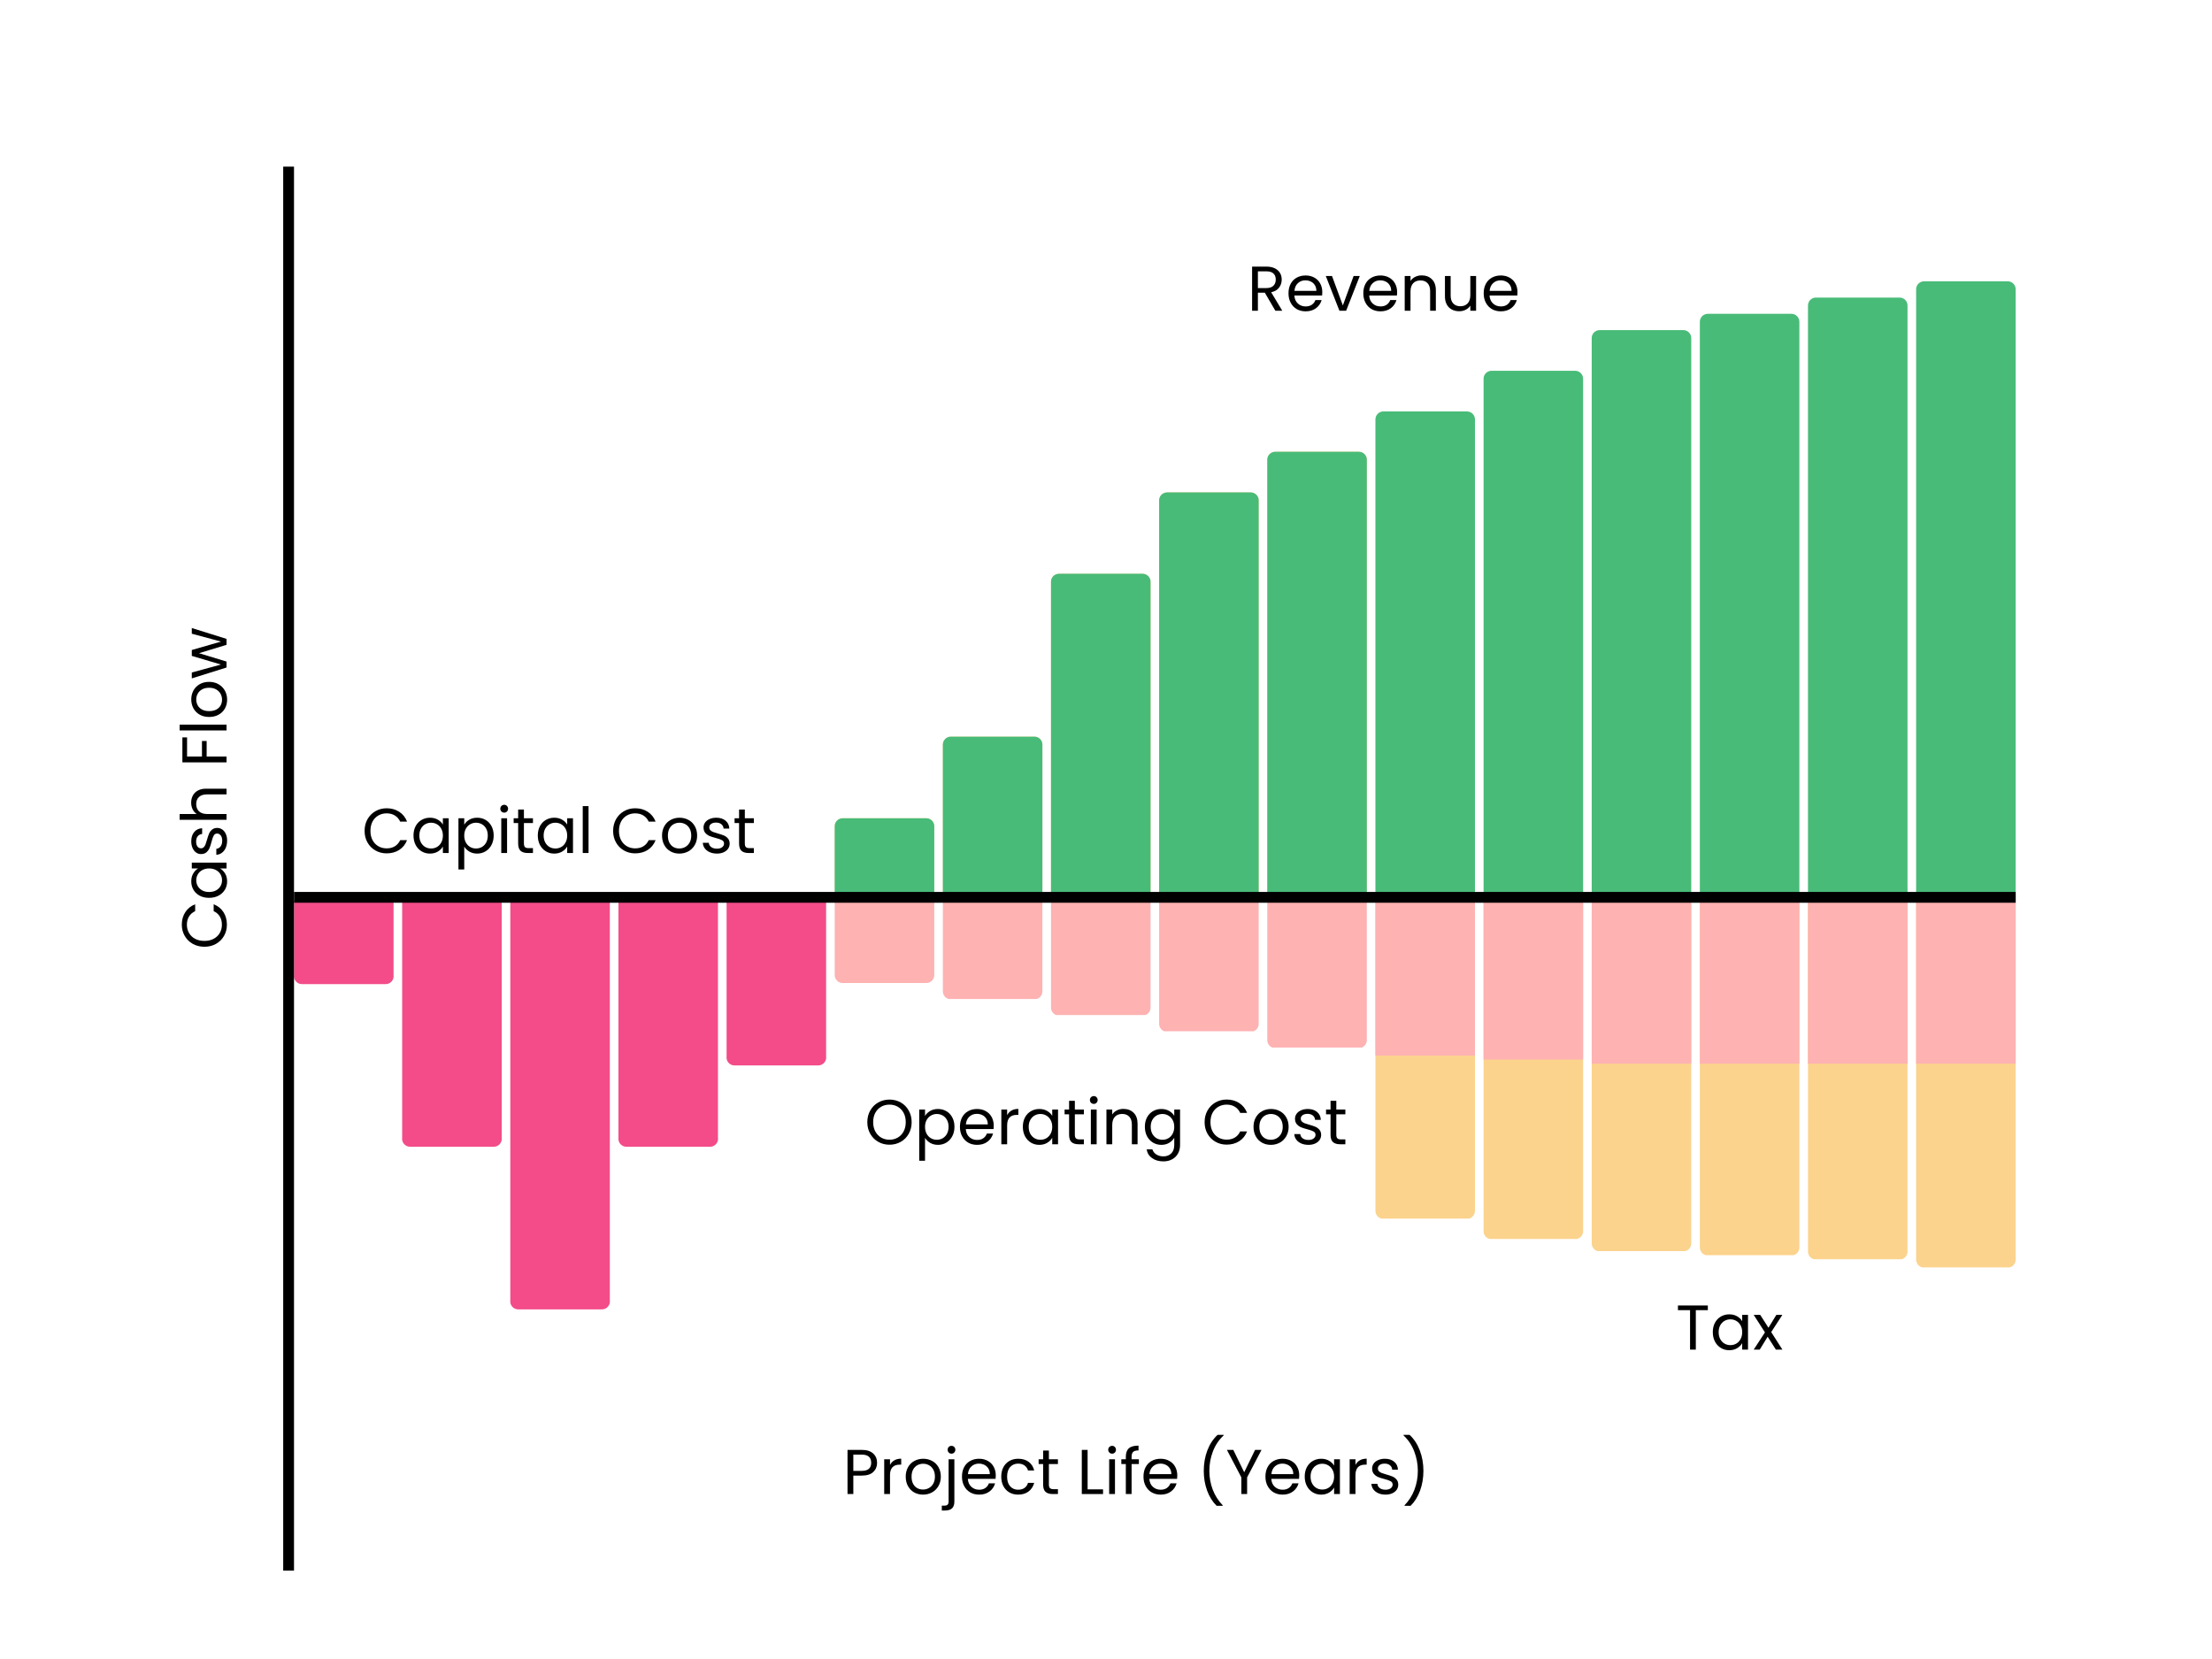 <svg xmlns="http://www.w3.org/2000/svg" xmlns:xlink="http://www.w3.org/1999/xlink" width="1024" zoomAndPan="magnify" viewBox="0 0 768 576" height="768" preserveAspectRatio="xMidYMid meet" version="1.0"><defs><g/><clipPath id="id1"><path d="M 665 312 L 699.832 312 L 699.832 441 L 665 441 Z M 665 312 " clip-rule="nonzero"/></clipPath><clipPath id="id2"><path d="M 665 97 L 699.832 97 L 699.832 313 L 665 313 Z M 665 97 " clip-rule="nonzero"/></clipPath><clipPath id="id3"><path d="M 665 312 L 699.832 312 L 699.832 370 L 665 370 Z M 665 312 " clip-rule="nonzero"/></clipPath><clipPath id="id4"><path d="M 102.082 312 L 137 312 L 137 342 L 102.082 342 Z M 102.082 312 " clip-rule="nonzero"/></clipPath></defs><path fill="#fbd38d" d="M 289.812 312.699 L 289.812 286.859 C 289.812 286.492 289.883 286.137 290.023 285.801 C 290.164 285.461 290.363 285.16 290.625 284.902 C 290.883 284.645 291.184 284.441 291.52 284.301 C 291.859 284.164 292.211 284.094 292.578 284.094 L 321.605 284.094 C 321.973 284.094 322.328 284.164 322.664 284.301 C 323.004 284.441 323.301 284.645 323.562 284.902 C 323.82 285.16 324.02 285.461 324.16 285.801 C 324.301 286.137 324.371 286.492 324.371 286.859 L 324.371 312.699 Z M 289.812 312.699 " fill-opacity="1" fill-rule="nonzero"/><path fill="#fbd38d" d="M 327.359 312.699 L 327.359 258.625 C 327.348 258.25 327.41 257.887 327.543 257.539 C 327.68 257.188 327.875 256.879 328.137 256.609 C 328.398 256.34 328.699 256.133 329.043 255.984 C 329.391 255.84 329.75 255.766 330.125 255.766 L 359.152 255.766 C 359.527 255.766 359.887 255.84 360.234 255.984 C 360.578 256.133 360.883 256.34 361.141 256.609 C 361.402 256.879 361.602 257.188 361.734 257.539 C 361.871 257.887 361.93 258.25 361.918 258.625 L 361.918 312.699 Z M 327.359 312.699 " fill-opacity="1" fill-rule="nonzero"/><path fill="#fbd38d" d="M 364.906 312.699 L 364.906 202.16 C 364.883 201.777 364.934 201.406 365.062 201.047 C 365.191 200.688 365.387 200.367 365.648 200.086 C 365.91 199.809 366.219 199.594 366.57 199.441 C 366.922 199.289 367.289 199.215 367.672 199.215 L 396.699 199.215 C 397.082 199.215 397.449 199.289 397.801 199.441 C 398.152 199.594 398.457 199.809 398.719 200.086 C 398.984 200.367 399.18 200.688 399.309 201.047 C 399.438 201.406 399.488 201.777 399.465 202.16 L 399.465 312.699 Z M 364.906 312.699 " fill-opacity="1" fill-rule="nonzero"/><path fill="#fbd38d" d="M 402.453 312.699 L 402.453 173.93 C 402.426 173.547 402.477 173.172 402.605 172.812 C 402.734 172.449 402.93 172.129 403.191 171.848 C 403.453 171.566 403.762 171.352 404.113 171.199 C 404.465 171.047 404.832 170.969 405.219 170.969 L 434.246 170.969 C 434.629 170.969 434.996 171.047 435.348 171.199 C 435.703 171.352 436.008 171.566 436.27 171.848 C 436.535 172.129 436.73 172.449 436.855 172.812 C 436.984 173.172 437.035 173.547 437.008 173.93 L 437.008 312.699 Z M 402.453 312.699 " fill-opacity="1" fill-rule="nonzero"/><path fill="#fbd38d" d="M 440 312.699 L 440 159.812 C 439.973 159.43 440.023 159.059 440.152 158.695 C 440.281 158.336 440.477 158.012 440.738 157.734 C 441 157.453 441.309 157.238 441.66 157.086 C 442.012 156.934 442.379 156.855 442.762 156.855 L 471.789 156.855 C 472.176 156.855 472.543 156.934 472.895 157.086 C 473.246 157.238 473.555 157.453 473.816 157.734 C 474.078 158.012 474.273 158.336 474.402 158.695 C 474.531 159.059 474.582 159.43 474.555 159.812 L 474.555 312.699 Z M 440 312.699 " fill-opacity="1" fill-rule="nonzero"/><path fill="#fbd38d" d="M 477.543 312.699 L 477.543 420.414 C 477.543 420.723 477.594 421.023 477.695 421.316 C 477.797 421.609 477.941 421.879 478.133 422.121 C 478.324 422.363 478.551 422.57 478.809 422.738 C 479.07 422.906 479.352 423.027 479.652 423.102 L 509.996 423.102 C 510.297 423.027 510.574 422.906 510.836 422.738 C 511.098 422.57 511.32 422.363 511.512 422.121 C 511.703 421.879 511.848 421.609 511.949 421.316 C 512.051 421.023 512.102 420.723 512.102 420.414 L 512.102 312.699 Z M 477.543 312.699 " fill-opacity="1" fill-rule="nonzero"/><path fill="#fbd38d" d="M 515.09 312.699 L 515.09 427.473 C 515.09 427.781 515.141 428.082 515.242 428.371 C 515.34 428.664 515.484 428.93 515.676 429.176 C 515.863 429.418 516.09 429.621 516.348 429.789 C 516.605 429.957 516.883 430.082 517.184 430.156 L 547.555 430.156 C 547.852 430.082 548.133 429.957 548.391 429.789 C 548.648 429.621 548.871 429.418 549.062 429.176 C 549.25 428.93 549.398 428.664 549.496 428.371 C 549.598 428.082 549.648 427.781 549.648 427.473 L 549.648 312.699 Z M 515.09 312.699 " fill-opacity="1" fill-rule="nonzero"/><path fill="#fbd38d" d="M 552.637 312.699 L 552.637 431.707 C 552.637 432.012 552.688 432.312 552.785 432.602 C 552.883 432.891 553.027 433.156 553.215 433.398 C 553.398 433.641 553.621 433.844 553.875 434.016 C 554.133 434.184 554.406 434.305 554.703 434.383 L 585.129 434.383 C 585.422 434.305 585.699 434.184 585.953 434.016 C 586.207 433.844 586.43 433.641 586.617 433.398 C 586.805 433.156 586.945 432.891 587.047 432.602 C 587.145 432.312 587.195 432.012 587.195 431.707 L 587.195 312.699 Z M 552.637 312.699 " fill-opacity="1" fill-rule="nonzero"/><path fill="#fbd38d" d="M 590.184 312.699 L 590.184 433.117 C 590.184 433.426 590.23 433.719 590.328 434.008 C 590.426 434.297 590.57 434.562 590.754 434.805 C 590.941 435.047 591.16 435.254 591.414 435.422 C 591.668 435.59 591.941 435.715 592.238 435.793 L 622.684 435.793 C 622.98 435.715 623.254 435.59 623.508 435.422 C 623.762 435.254 623.98 435.047 624.168 434.805 C 624.352 434.562 624.496 434.297 624.594 434.008 C 624.691 433.719 624.738 433.426 624.738 433.117 L 624.738 312.699 Z M 590.184 312.699 " fill-opacity="1" fill-rule="nonzero"/><path fill="#fbd38d" d="M 627.727 312.699 L 627.727 434.531 C 627.727 434.836 627.777 435.129 627.875 435.418 C 627.973 435.707 628.113 435.973 628.297 436.211 C 628.484 436.453 628.703 436.66 628.953 436.828 C 629.207 436.996 629.48 437.121 629.773 437.199 L 660.242 437.199 C 660.535 437.121 660.809 436.996 661.059 436.828 C 661.312 436.66 661.531 436.453 661.715 436.211 C 661.898 435.973 662.043 435.707 662.141 435.418 C 662.238 435.129 662.285 434.836 662.285 434.531 L 662.285 312.699 Z M 627.727 312.699 " fill-opacity="1" fill-rule="nonzero"/><g clip-path="url(#id1)"><path fill="#fbd38d" d="M 665.273 312.699 L 665.273 437.355 C 665.273 437.656 665.324 437.953 665.422 438.242 C 665.52 438.527 665.66 438.793 665.844 439.035 C 666.027 439.277 666.246 439.48 666.5 439.648 C 666.75 439.82 667.023 439.945 667.316 440.023 L 697.789 440.023 C 698.082 439.945 698.355 439.82 698.605 439.648 C 698.859 439.48 699.078 439.277 699.262 439.035 C 699.445 438.793 699.586 438.527 699.684 438.242 C 699.781 437.953 699.832 437.656 699.832 437.355 L 699.832 312.699 Z M 665.273 312.699 " fill-opacity="1" fill-rule="nonzero"/></g><path fill="#48bb78" d="M 289.812 312.699 L 289.812 286.859 C 289.812 286.492 289.883 286.137 290.023 285.801 C 290.164 285.461 290.363 285.16 290.625 284.902 C 290.883 284.645 291.184 284.441 291.52 284.301 C 291.859 284.164 292.211 284.094 292.578 284.094 L 321.605 284.094 C 321.973 284.094 322.328 284.164 322.664 284.301 C 323.004 284.441 323.301 284.645 323.562 284.902 C 323.82 285.16 324.02 285.461 324.16 285.801 C 324.301 286.137 324.371 286.492 324.371 286.859 L 324.371 312.699 Z M 289.812 312.699 " fill-opacity="1" fill-rule="nonzero"/><path fill="#48bb78" d="M 327.359 312.699 L 327.359 258.625 C 327.348 258.25 327.41 257.887 327.543 257.539 C 327.68 257.188 327.875 256.879 328.137 256.609 C 328.398 256.34 328.699 256.133 329.043 255.984 C 329.391 255.84 329.75 255.766 330.125 255.766 L 359.152 255.766 C 359.527 255.766 359.887 255.84 360.234 255.984 C 360.578 256.133 360.883 256.34 361.141 256.609 C 361.402 256.879 361.602 257.188 361.734 257.539 C 361.871 257.887 361.93 258.25 361.918 258.625 L 361.918 312.699 Z M 327.359 312.699 " fill-opacity="1" fill-rule="nonzero"/><path fill="#48bb78" d="M 364.906 312.699 L 364.906 202.16 C 364.883 201.777 364.934 201.406 365.062 201.047 C 365.191 200.688 365.387 200.367 365.648 200.086 C 365.91 199.809 366.219 199.594 366.57 199.441 C 366.922 199.289 367.289 199.215 367.672 199.215 L 396.699 199.215 C 397.082 199.215 397.449 199.289 397.801 199.441 C 398.152 199.594 398.457 199.809 398.719 200.086 C 398.984 200.367 399.18 200.688 399.309 201.047 C 399.438 201.406 399.488 201.777 399.465 202.16 L 399.465 312.699 Z M 364.906 312.699 " fill-opacity="1" fill-rule="nonzero"/><path fill="#48bb78" d="M 402.453 312.699 L 402.453 173.93 C 402.426 173.547 402.477 173.172 402.605 172.812 C 402.734 172.449 402.93 172.129 403.191 171.848 C 403.453 171.566 403.762 171.352 404.113 171.199 C 404.465 171.047 404.832 170.969 405.219 170.969 L 434.246 170.969 C 434.629 170.969 434.996 171.047 435.348 171.199 C 435.703 171.352 436.008 171.566 436.27 171.848 C 436.535 172.129 436.73 172.449 436.855 172.812 C 436.984 173.172 437.035 173.547 437.008 173.93 L 437.008 312.699 Z M 402.453 312.699 " fill-opacity="1" fill-rule="nonzero"/><path fill="#48bb78" d="M 440 312.699 L 440 159.812 C 439.973 159.43 440.023 159.059 440.152 158.695 C 440.281 158.336 440.477 158.012 440.738 157.734 C 441 157.453 441.309 157.238 441.66 157.086 C 442.012 156.934 442.379 156.855 442.762 156.855 L 471.789 156.855 C 472.176 156.855 472.543 156.934 472.895 157.086 C 473.246 157.238 473.555 157.453 473.816 157.734 C 474.078 158.012 474.273 158.336 474.402 158.695 C 474.531 159.059 474.582 159.43 474.555 159.812 L 474.555 312.699 Z M 440 312.699 " fill-opacity="1" fill-rule="nonzero"/><path fill="#48bb78" d="M 477.543 312.699 L 477.543 145.695 C 477.535 145.324 477.598 144.961 477.73 144.613 C 477.867 144.266 478.066 143.957 478.324 143.691 C 478.586 143.422 478.887 143.215 479.23 143.07 C 479.578 142.926 479.934 142.852 480.309 142.852 L 509.336 142.852 C 509.711 142.852 510.07 142.926 510.414 143.07 C 510.758 143.215 511.059 143.422 511.32 143.691 C 511.582 143.957 511.777 144.266 511.914 144.613 C 512.051 144.961 512.113 145.324 512.102 145.695 L 512.102 312.699 Z M 477.543 312.699 " fill-opacity="1" fill-rule="nonzero"/><path fill="#48bb78" d="M 515.09 312.699 L 515.09 131.582 C 515.078 131.207 515.141 130.844 515.277 130.496 C 515.41 130.148 515.609 129.84 515.871 129.57 C 516.129 129.305 516.434 129.098 516.777 128.949 C 517.121 128.805 517.48 128.73 517.855 128.734 L 546.883 128.734 C 547.258 128.73 547.617 128.805 547.961 128.949 C 548.305 129.098 548.605 129.305 548.867 129.57 C 549.129 129.84 549.324 130.148 549.461 130.496 C 549.598 130.844 549.66 131.207 549.648 131.582 L 549.648 312.699 Z M 515.09 312.699 " fill-opacity="1" fill-rule="nonzero"/><path fill="#48bb78" d="M 552.637 312.699 L 552.637 117.465 C 552.625 117.09 552.684 116.727 552.82 116.379 C 552.957 116.031 553.152 115.719 553.414 115.449 C 553.676 115.184 553.977 114.973 554.32 114.828 C 554.668 114.684 555.027 114.609 555.402 114.609 L 584.43 114.609 C 584.805 114.609 585.164 114.684 585.508 114.828 C 585.852 114.973 586.156 115.184 586.418 115.449 C 586.676 115.719 586.875 116.031 587.008 116.379 C 587.145 116.727 587.207 117.09 587.195 117.465 L 587.195 312.699 Z M 552.637 312.699 " fill-opacity="1" fill-rule="nonzero"/><path fill="#48bb78" d="M 590.184 312.699 L 590.184 111.816 C 590.168 111.445 590.23 111.082 590.367 110.73 C 590.5 110.383 590.699 110.07 590.957 109.801 C 591.219 109.535 591.523 109.324 591.867 109.18 C 592.211 109.031 592.57 108.961 592.945 108.961 L 621.977 108.961 C 622.352 108.961 622.711 109.031 623.055 109.18 C 623.398 109.324 623.703 109.535 623.965 109.801 C 624.223 110.07 624.422 110.383 624.555 110.73 C 624.691 111.082 624.754 111.445 624.738 111.816 L 624.738 312.699 Z M 590.184 312.699 " fill-opacity="1" fill-rule="nonzero"/><path fill="#48bb78" d="M 627.727 312.699 L 627.727 106.172 C 627.715 105.797 627.777 105.434 627.91 105.086 C 628.047 104.734 628.242 104.426 628.504 104.156 C 628.766 103.883 629.066 103.676 629.414 103.531 C 629.758 103.383 630.117 103.312 630.492 103.312 L 659.52 103.312 C 659.895 103.312 660.258 103.383 660.602 103.531 C 660.945 103.676 661.25 103.883 661.512 104.156 C 661.77 104.426 661.969 104.734 662.102 105.086 C 662.238 105.434 662.297 105.797 662.285 106.172 L 662.285 312.699 Z M 627.727 312.699 " fill-opacity="1" fill-rule="nonzero"/><g clip-path="url(#id2)"><path fill="#48bb78" d="M 665.273 312.699 L 665.273 100.527 C 665.262 100.152 665.32 99.789 665.457 99.438 C 665.59 99.086 665.789 98.777 666.051 98.508 C 666.309 98.238 666.613 98.031 666.957 97.883 C 667.305 97.738 667.664 97.664 668.039 97.664 L 697.066 97.664 C 697.441 97.664 697.801 97.738 698.148 97.883 C 698.492 98.031 698.797 98.238 699.055 98.508 C 699.316 98.777 699.516 99.086 699.648 99.438 C 699.785 99.789 699.844 100.152 699.832 100.527 L 699.832 312.699 Z M 665.273 312.699 " fill-opacity="1" fill-rule="nonzero"/></g><path fill="#feb2b2" d="M 289.812 312.699 L 289.812 338.543 C 289.812 338.906 289.883 339.262 290.023 339.598 C 290.164 339.938 290.363 340.238 290.625 340.496 C 290.883 340.758 291.184 340.957 291.52 341.098 C 291.859 341.238 292.211 341.309 292.578 341.309 L 321.605 341.309 C 321.973 341.309 322.328 341.238 322.664 341.098 C 323.004 340.957 323.301 340.758 323.562 340.496 C 323.82 340.238 324.02 339.938 324.16 339.598 C 324.301 339.262 324.371 338.906 324.371 338.543 L 324.371 312.699 Z M 289.812 312.699 " fill-opacity="1" fill-rule="nonzero"/><path fill="#feb2b2" d="M 327.359 312.699 L 327.359 344.188 C 327.359 344.492 327.41 344.789 327.508 345.078 C 327.605 345.367 327.746 345.629 327.934 345.871 C 328.117 346.113 328.336 346.32 328.59 346.488 C 328.844 346.656 329.117 346.781 329.41 346.859 L 359.867 346.859 C 360.16 346.781 360.434 346.656 360.688 346.488 C 360.941 346.32 361.16 346.113 361.348 345.871 C 361.531 345.629 361.672 345.367 361.77 345.078 C 361.867 344.789 361.918 344.492 361.918 344.188 L 361.918 312.699 Z M 327.359 312.699 " fill-opacity="1" fill-rule="nonzero"/><path fill="#feb2b2" d="M 364.906 312.699 L 364.906 349.836 C 364.906 350.406 365.07 350.93 365.395 351.402 C 365.723 351.875 366.152 352.215 366.688 352.418 L 397.684 352.418 C 398.219 352.215 398.648 351.875 398.977 351.402 C 399.301 350.93 399.465 350.406 399.465 349.836 L 399.465 312.699 Z M 364.906 312.699 " fill-opacity="1" fill-rule="nonzero"/><path fill="#feb2b2" d="M 402.453 312.699 L 402.453 355.48 C 402.453 356.047 402.613 356.566 402.93 357.035 C 403.25 357.504 403.672 357.844 404.203 358.051 L 435.262 358.051 C 435.789 357.844 436.211 357.504 436.531 357.035 C 436.852 356.566 437.008 356.047 437.008 355.48 L 437.008 312.699 Z M 402.453 312.699 " fill-opacity="1" fill-rule="nonzero"/><path fill="#feb2b2" d="M 440 312.699 L 440 361.125 C 440 361.695 440.16 362.215 440.48 362.688 C 440.801 363.156 441.227 363.496 441.754 363.703 L 472.797 363.703 C 473.328 363.496 473.754 363.156 474.074 362.688 C 474.395 362.215 474.555 361.695 474.555 361.125 L 474.555 312.699 Z M 440 312.699 " fill-opacity="1" fill-rule="nonzero"/><path fill="#feb2b2" d="M 477.543 366.484 L 512.102 366.484 L 512.102 312.699 L 477.543 312.699 Z M 477.543 366.484 " fill-opacity="1" fill-rule="nonzero"/><path fill="#feb2b2" d="M 515.09 367.891 L 549.648 367.891 L 549.648 312.699 L 515.09 312.699 Z M 515.09 367.891 " fill-opacity="1" fill-rule="nonzero"/><path fill="#feb2b2" d="M 552.637 369.297 L 587.195 369.297 L 587.195 312.699 L 552.637 312.699 Z M 552.637 369.297 " fill-opacity="1" fill-rule="nonzero"/><path fill="#feb2b2" d="M 590.184 369.293 L 624.738 369.293 L 624.738 312.699 L 590.184 312.699 Z M 590.184 369.293 " fill-opacity="1" fill-rule="nonzero"/><path fill="#feb2b2" d="M 627.727 369.289 L 662.285 369.289 L 662.285 312.699 L 627.727 312.699 Z M 627.727 369.289 " fill-opacity="1" fill-rule="nonzero"/><g clip-path="url(#id3)"><path fill="#feb2b2" d="M 665.273 369.289 L 699.832 369.289 L 699.832 312.699 L 665.273 312.699 Z M 665.273 369.289 " fill-opacity="1" fill-rule="nonzero"/></g><g clip-path="url(#id4)"><path fill="#f34c88" d="M 102.086 312.699 L 102.086 338.543 C 102.059 338.738 102.051 338.934 102.066 339.133 C 102.082 339.332 102.121 339.523 102.176 339.715 C 102.234 339.906 102.312 340.086 102.406 340.262 C 102.504 340.434 102.617 340.594 102.75 340.746 C 102.879 340.895 103.023 341.027 103.184 341.145 C 103.344 341.262 103.516 341.359 103.695 341.441 C 103.879 341.523 104.066 341.582 104.262 341.625 C 104.453 341.664 104.652 341.684 104.848 341.684 L 133.879 341.684 C 134.074 341.684 134.273 341.664 134.465 341.625 C 134.66 341.582 134.848 341.523 135.031 341.441 C 135.211 341.359 135.383 341.262 135.543 341.145 C 135.699 341.027 135.848 340.895 135.977 340.746 C 136.109 340.594 136.223 340.434 136.32 340.262 C 136.414 340.086 136.492 339.906 136.551 339.715 C 136.605 339.523 136.645 339.332 136.66 339.133 C 136.676 338.934 136.668 338.738 136.641 338.543 L 136.641 312.699 Z M 102.086 312.699 " fill-opacity="1" fill-rule="nonzero"/></g><path fill="#f34c88" d="M 139.629 312.699 L 139.629 395.004 C 139.605 395.203 139.598 395.398 139.613 395.598 C 139.629 395.797 139.664 395.988 139.723 396.18 C 139.781 396.371 139.855 396.551 139.953 396.727 C 140.051 396.898 140.164 397.059 140.293 397.207 C 140.426 397.359 140.57 397.492 140.73 397.609 C 140.891 397.727 141.062 397.824 141.242 397.906 C 141.426 397.988 141.613 398.047 141.805 398.09 C 142 398.129 142.195 398.148 142.395 398.145 L 171.422 398.145 C 171.621 398.148 171.816 398.129 172.012 398.09 C 172.207 398.047 172.395 397.988 172.574 397.906 C 172.758 397.824 172.926 397.727 173.086 397.609 C 173.246 397.492 173.391 397.359 173.523 397.207 C 173.656 397.059 173.77 396.898 173.863 396.727 C 173.961 396.551 174.039 396.371 174.094 396.18 C 174.152 395.988 174.188 395.797 174.203 395.598 C 174.219 395.398 174.215 395.203 174.188 395.004 L 174.188 312.699 Z M 139.629 312.699 " fill-opacity="1" fill-rule="nonzero"/><path fill="#f34c88" d="M 177.176 312.699 L 177.176 451.469 C 177.148 451.668 177.145 451.863 177.16 452.062 C 177.176 452.258 177.211 452.453 177.27 452.645 C 177.324 452.832 177.402 453.016 177.5 453.188 C 177.598 453.363 177.711 453.523 177.84 453.672 C 177.973 453.82 178.117 453.953 178.277 454.074 C 178.438 454.191 178.609 454.289 178.789 454.371 C 178.969 454.453 179.156 454.512 179.352 454.551 C 179.547 454.594 179.742 454.613 179.941 454.609 L 208.969 454.609 C 209.168 454.613 209.363 454.594 209.559 454.551 C 209.754 454.512 209.941 454.453 210.121 454.371 C 210.301 454.289 210.473 454.191 210.633 454.074 C 210.793 453.953 210.938 453.82 211.07 453.672 C 211.199 453.523 211.316 453.363 211.41 453.188 C 211.508 453.016 211.586 452.832 211.641 452.645 C 211.699 452.453 211.734 452.258 211.75 452.062 C 211.766 451.863 211.762 451.668 211.734 451.469 L 211.734 312.699 Z M 177.176 312.699 " fill-opacity="1" fill-rule="nonzero"/><path fill="#f34c88" d="M 214.723 312.699 L 214.723 395.004 C 214.695 395.203 214.691 395.398 214.707 395.598 C 214.723 395.797 214.758 395.988 214.816 396.18 C 214.871 396.371 214.949 396.551 215.047 396.727 C 215.141 396.898 215.254 397.059 215.387 397.207 C 215.52 397.359 215.664 397.492 215.824 397.609 C 215.984 397.727 216.152 397.824 216.336 397.906 C 216.516 397.988 216.703 398.047 216.898 398.09 C 217.094 398.129 217.289 398.148 217.488 398.145 L 246.516 398.145 C 246.715 398.148 246.91 398.129 247.105 398.09 C 247.297 398.047 247.484 397.988 247.668 397.906 C 247.848 397.824 248.02 397.727 248.18 397.609 C 248.34 397.492 248.484 397.359 248.617 397.207 C 248.746 397.059 248.859 396.898 248.957 396.727 C 249.055 396.551 249.129 396.371 249.188 396.18 C 249.246 395.988 249.281 395.797 249.297 395.598 C 249.312 395.398 249.309 395.203 249.281 395.004 L 249.281 312.699 Z M 214.723 312.699 " fill-opacity="1" fill-rule="nonzero"/><path fill="#f34c88" d="M 252.27 312.699 L 252.27 366.773 C 252.242 366.969 252.234 367.168 252.25 367.367 C 252.266 367.562 252.305 367.758 252.359 367.945 C 252.418 368.137 252.496 368.32 252.59 368.492 C 252.688 368.668 252.801 368.828 252.934 368.977 C 253.062 369.125 253.211 369.258 253.367 369.375 C 253.527 369.492 253.699 369.594 253.879 369.676 C 254.062 369.754 254.25 369.816 254.445 369.855 C 254.637 369.898 254.836 369.914 255.031 369.914 L 284.062 369.914 C 284.258 369.914 284.457 369.898 284.648 369.855 C 284.844 369.816 285.031 369.754 285.215 369.676 C 285.395 369.594 285.566 369.492 285.727 369.375 C 285.887 369.258 286.031 369.125 286.16 368.977 C 286.293 368.828 286.406 368.668 286.504 368.492 C 286.598 368.32 286.676 368.137 286.734 367.945 C 286.789 367.758 286.828 367.562 286.844 367.367 C 286.859 367.168 286.852 366.969 286.824 366.773 L 286.824 312.699 Z M 252.27 312.699 " fill-opacity="1" fill-rule="nonzero"/><g fill="#000000" fill-opacity="1"><g transform="translate(292.569, 518.726)"><g><path d="M 11.953 -10.844 C 11.953 -9.57 11.516 -8.516 10.641 -7.672 C 9.766 -6.828 8.43 -6.406 6.641 -6.406 L 3.703 -6.406 L 3.703 0 L 1.688 0 L 1.688 -15.328 L 6.641 -15.328 C 8.367 -15.328 9.688 -14.91 10.594 -14.078 C 11.5 -13.242 11.953 -12.164 11.953 -10.844 Z M 6.641 -8.047 C 7.754 -8.047 8.578 -8.285 9.109 -8.766 C 9.641 -9.254 9.906 -9.945 9.906 -10.844 C 9.906 -12.738 8.816 -13.688 6.641 -13.688 L 3.703 -13.688 L 3.703 -8.047 Z M 6.641 -8.047 "/></g></g></g><g fill="#000000" fill-opacity="1"><g transform="translate(305.305, 518.726)"><g><path d="M 3.703 -10.094 C 4.047 -10.781 4.547 -11.316 5.203 -11.703 C 5.859 -12.086 6.656 -12.281 7.594 -12.281 L 7.594 -10.203 L 7.062 -10.203 C 4.82 -10.203 3.703 -8.988 3.703 -6.562 L 3.703 0 L 1.688 0 L 1.688 -12.062 L 3.703 -12.062 Z M 3.703 -10.094 "/></g></g></g><g fill="#000000" fill-opacity="1"><g transform="translate(313.509, 518.726)"><g><path d="M 6.953 0.203 C 5.828 0.203 4.805 -0.051 3.891 -0.562 C 2.973 -1.082 2.254 -1.816 1.734 -2.766 C 1.211 -3.711 0.953 -4.805 0.953 -6.047 C 0.953 -7.273 1.219 -8.363 1.75 -9.312 C 2.281 -10.258 3.008 -10.984 3.938 -11.484 C 4.863 -11.992 5.898 -12.25 7.047 -12.25 C 8.18 -12.25 9.211 -11.992 10.141 -11.484 C 11.066 -10.984 11.797 -10.266 12.328 -9.328 C 12.867 -8.391 13.141 -7.297 13.141 -6.047 C 13.141 -4.805 12.863 -3.711 12.312 -2.766 C 11.758 -1.816 11.016 -1.082 10.078 -0.562 C 9.141 -0.051 8.098 0.203 6.953 0.203 Z M 6.953 -1.562 C 7.672 -1.562 8.344 -1.727 8.969 -2.062 C 9.602 -2.406 10.113 -2.91 10.5 -3.578 C 10.895 -4.254 11.094 -5.078 11.094 -6.047 C 11.094 -7.016 10.898 -7.836 10.516 -8.516 C 10.129 -9.191 9.629 -9.691 9.016 -10.016 C 8.398 -10.348 7.734 -10.516 7.016 -10.516 C 6.285 -10.516 5.613 -10.348 5 -10.016 C 4.395 -9.691 3.906 -9.191 3.531 -8.516 C 3.164 -7.836 2.984 -7.016 2.984 -6.047 C 2.984 -5.066 3.16 -4.238 3.516 -3.562 C 3.879 -2.883 4.363 -2.379 4.969 -2.047 C 5.57 -1.723 6.234 -1.562 6.953 -1.562 Z M 6.953 -1.562 "/></g></g></g><g fill="#000000" fill-opacity="1"><g transform="translate(327.587, 518.726)"><g><path d="M 2.766 -14.016 C 2.391 -14.016 2.07 -14.145 1.812 -14.406 C 1.562 -14.676 1.438 -15 1.438 -15.375 C 1.438 -15.758 1.562 -16.082 1.812 -16.344 C 2.07 -16.602 2.391 -16.734 2.766 -16.734 C 3.148 -16.734 3.469 -16.602 3.719 -16.344 C 3.977 -16.082 4.109 -15.758 4.109 -15.375 C 4.109 -15 3.977 -14.676 3.719 -14.406 C 3.469 -14.145 3.148 -14.016 2.766 -14.016 Z M 3.766 2.625 C 3.766 3.688 3.492 4.469 2.953 4.969 C 2.41 5.469 1.617 5.719 0.578 5.719 L -0.594 5.719 L -0.594 4.031 L 0.234 4.031 C 0.797 4.031 1.191 3.914 1.422 3.688 C 1.648 3.469 1.766 3.098 1.766 2.578 L 1.766 -12.062 L 3.766 -12.062 Z M 3.766 2.625 "/></g></g></g><g fill="#000000" fill-opacity="1"><g transform="translate(333.042, 518.726)"><g><path d="M 12.688 -6.484 C 12.688 -6.109 12.664 -5.707 12.625 -5.281 L 2.984 -5.281 C 3.066 -4.094 3.477 -3.164 4.219 -2.5 C 4.957 -1.832 5.852 -1.5 6.906 -1.5 C 7.77 -1.5 8.488 -1.695 9.062 -2.094 C 9.645 -2.5 10.055 -3.039 10.297 -3.719 L 12.453 -3.719 C 12.129 -2.562 11.484 -1.617 10.516 -0.891 C 9.547 -0.16 8.344 0.203 6.906 0.203 C 5.758 0.203 4.734 -0.051 3.828 -0.562 C 2.93 -1.082 2.227 -1.816 1.719 -2.766 C 1.207 -3.711 0.953 -4.805 0.953 -6.047 C 0.953 -7.297 1.195 -8.391 1.688 -9.328 C 2.188 -10.266 2.883 -10.984 3.781 -11.484 C 4.688 -11.992 5.727 -12.25 6.906 -12.25 C 8.051 -12.25 9.062 -12 9.938 -11.5 C 10.82 -11.008 11.5 -10.328 11.969 -9.453 C 12.445 -8.578 12.688 -7.586 12.688 -6.484 Z M 10.625 -6.906 C 10.625 -7.664 10.453 -8.32 10.109 -8.875 C 9.773 -9.426 9.316 -9.844 8.734 -10.125 C 8.16 -10.414 7.52 -10.562 6.812 -10.562 C 5.801 -10.562 4.941 -10.238 4.234 -9.594 C 3.523 -8.945 3.117 -8.051 3.016 -6.906 Z M 10.625 -6.906 "/></g></g></g><g fill="#000000" fill-opacity="1"><g transform="translate(346.679, 518.726)"><g><path d="M 0.953 -6.047 C 0.953 -7.297 1.195 -8.383 1.688 -9.312 C 2.188 -10.25 2.879 -10.973 3.766 -11.484 C 4.66 -11.992 5.676 -12.25 6.812 -12.25 C 8.301 -12.25 9.523 -11.891 10.484 -11.172 C 11.441 -10.453 12.078 -9.457 12.391 -8.188 L 10.234 -8.188 C 10.023 -8.914 9.625 -9.492 9.031 -9.922 C 8.438 -10.348 7.695 -10.562 6.812 -10.562 C 5.676 -10.562 4.754 -10.164 4.047 -9.375 C 3.336 -8.594 2.984 -7.484 2.984 -6.047 C 2.984 -4.598 3.336 -3.477 4.047 -2.688 C 4.754 -1.895 5.676 -1.5 6.812 -1.5 C 7.695 -1.5 8.43 -1.703 9.016 -2.109 C 9.609 -2.523 10.016 -3.113 10.234 -3.875 L 12.391 -3.875 C 12.066 -2.645 11.422 -1.656 10.453 -0.906 C 9.484 -0.164 8.27 0.203 6.812 0.203 C 5.676 0.203 4.66 -0.051 3.766 -0.562 C 2.879 -1.082 2.188 -1.812 1.688 -2.75 C 1.195 -3.688 0.953 -4.785 0.953 -6.047 Z M 0.953 -6.047 "/></g></g></g><g fill="#000000" fill-opacity="1"><g transform="translate(360.031, 518.726)"><g><path d="M 4.141 -10.406 L 4.141 -3.297 C 4.141 -2.711 4.266 -2.297 4.516 -2.047 C 4.766 -1.805 5.195 -1.688 5.812 -1.688 L 7.281 -1.688 L 7.281 0 L 5.484 0 C 4.367 0 3.531 -0.254 2.969 -0.766 C 2.414 -1.285 2.141 -2.129 2.141 -3.297 L 2.141 -10.406 L 0.578 -10.406 L 0.578 -12.062 L 2.141 -12.062 L 2.141 -15.094 L 4.141 -15.094 L 4.141 -12.062 L 7.281 -12.062 L 7.281 -10.406 Z M 4.141 -10.406 "/></g></g></g><g fill="#000000" fill-opacity="1"><g transform="translate(368.038, 518.726)"><g/></g></g><g fill="#000000" fill-opacity="1"><g transform="translate(373.911, 518.726)"><g><path d="M 3.703 -1.625 L 9.062 -1.625 L 9.062 0 L 1.688 0 L 1.688 -15.328 L 3.703 -15.328 Z M 3.703 -1.625 "/></g></g></g><g fill="#000000" fill-opacity="1"><g transform="translate(383.413, 518.726)"><g><path d="M 2.734 -14.016 C 2.348 -14.016 2.02 -14.145 1.75 -14.406 C 1.488 -14.676 1.359 -15 1.359 -15.375 C 1.359 -15.758 1.488 -16.082 1.75 -16.344 C 2.02 -16.602 2.348 -16.734 2.734 -16.734 C 3.098 -16.734 3.406 -16.602 3.656 -16.344 C 3.914 -16.082 4.047 -15.758 4.047 -15.375 C 4.047 -15 3.914 -14.676 3.656 -14.406 C 3.406 -14.145 3.098 -14.016 2.734 -14.016 Z M 3.703 -12.062 L 3.703 0 L 1.688 0 L 1.688 -12.062 Z M 3.703 -12.062 "/></g></g></g><g fill="#000000" fill-opacity="1"><g transform="translate(388.824, 518.726)"><g><path d="M 6.594 -10.406 L 4.062 -10.406 L 4.062 0 L 2.062 0 L 2.062 -10.406 L 0.5 -10.406 L 0.5 -12.062 L 2.062 -12.062 L 2.062 -12.906 C 2.062 -14.258 2.41 -15.25 3.109 -15.875 C 3.805 -16.5 4.926 -16.812 6.469 -16.812 L 6.469 -15.141 C 5.582 -15.141 4.957 -14.969 4.594 -14.625 C 4.238 -14.281 4.062 -13.707 4.062 -12.906 L 4.062 -12.062 L 6.594 -12.062 Z M 6.594 -10.406 "/></g></g></g><g fill="#000000" fill-opacity="1"><g transform="translate(396.061, 518.726)"><g><path d="M 12.688 -6.484 C 12.688 -6.109 12.664 -5.707 12.625 -5.281 L 2.984 -5.281 C 3.066 -4.094 3.477 -3.164 4.219 -2.5 C 4.957 -1.832 5.852 -1.5 6.906 -1.5 C 7.77 -1.5 8.488 -1.695 9.062 -2.094 C 9.645 -2.5 10.055 -3.039 10.297 -3.719 L 12.453 -3.719 C 12.129 -2.562 11.484 -1.617 10.516 -0.891 C 9.547 -0.16 8.344 0.203 6.906 0.203 C 5.758 0.203 4.734 -0.051 3.828 -0.562 C 2.93 -1.082 2.227 -1.816 1.719 -2.766 C 1.207 -3.711 0.953 -4.805 0.953 -6.047 C 0.953 -7.297 1.195 -8.391 1.688 -9.328 C 2.188 -10.266 2.883 -10.984 3.781 -11.484 C 4.688 -11.992 5.727 -12.25 6.906 -12.25 C 8.051 -12.25 9.062 -12 9.938 -11.5 C 10.82 -11.008 11.5 -10.328 11.969 -9.453 C 12.445 -8.578 12.688 -7.586 12.688 -6.484 Z M 10.625 -6.906 C 10.625 -7.664 10.453 -8.32 10.109 -8.875 C 9.773 -9.426 9.316 -9.844 8.734 -10.125 C 8.16 -10.414 7.52 -10.562 6.812 -10.562 C 5.801 -10.562 4.941 -10.238 4.234 -9.594 C 3.523 -8.945 3.117 -8.051 3.016 -6.906 Z M 10.625 -6.906 "/></g></g></g><g fill="#000000" fill-opacity="1"><g transform="translate(409.698, 518.726)"><g/></g></g><g fill="#000000" fill-opacity="1"><g transform="translate(415.571, 518.726)"><g><path d="M 6.844 4.094 C 5.438 2.719 4.336 0.969 3.547 -1.156 C 2.766 -3.289 2.375 -5.586 2.375 -8.047 C 2.375 -10.578 2.785 -12.938 3.609 -15.125 C 4.441 -17.312 5.629 -19.117 7.172 -20.547 L 9.266 -20.547 L 9.266 -20.344 C 7.617 -18.812 6.379 -16.961 5.547 -14.797 C 4.723 -12.629 4.312 -10.379 4.312 -8.047 C 4.312 -5.773 4.703 -3.602 5.484 -1.531 C 6.273 0.531 7.426 2.336 8.938 3.891 L 8.938 4.094 Z M 6.844 4.094 "/></g></g></g><g fill="#000000" fill-opacity="1"><g transform="translate(425.557, 518.726)"><g><path d="M 12.438 -15.328 L 7.438 -5.781 L 7.438 0 L 5.438 0 L 5.438 -5.781 L 0.422 -15.328 L 2.641 -15.328 L 6.422 -7.562 L 10.203 -15.328 Z M 12.438 -15.328 "/></g></g></g><g fill="#000000" fill-opacity="1"><g transform="translate(438.403, 518.726)"><g><path d="M 12.688 -6.484 C 12.688 -6.109 12.664 -5.707 12.625 -5.281 L 2.984 -5.281 C 3.066 -4.094 3.477 -3.164 4.219 -2.5 C 4.957 -1.832 5.852 -1.5 6.906 -1.5 C 7.77 -1.5 8.488 -1.695 9.062 -2.094 C 9.645 -2.5 10.055 -3.039 10.297 -3.719 L 12.453 -3.719 C 12.129 -2.562 11.484 -1.617 10.516 -0.891 C 9.547 -0.16 8.344 0.203 6.906 0.203 C 5.758 0.203 4.734 -0.051 3.828 -0.562 C 2.93 -1.082 2.227 -1.816 1.719 -2.766 C 1.207 -3.711 0.953 -4.805 0.953 -6.047 C 0.953 -7.297 1.195 -8.391 1.688 -9.328 C 2.188 -10.266 2.883 -10.984 3.781 -11.484 C 4.688 -11.992 5.727 -12.25 6.906 -12.25 C 8.051 -12.25 9.062 -12 9.938 -11.5 C 10.82 -11.008 11.5 -10.328 11.969 -9.453 C 12.445 -8.578 12.688 -7.586 12.688 -6.484 Z M 10.625 -6.906 C 10.625 -7.664 10.453 -8.32 10.109 -8.875 C 9.773 -9.426 9.316 -9.844 8.734 -10.125 C 8.16 -10.414 7.52 -10.562 6.812 -10.562 C 5.801 -10.562 4.941 -10.238 4.234 -9.594 C 3.523 -8.945 3.117 -8.051 3.016 -6.906 Z M 10.625 -6.906 "/></g></g></g><g fill="#000000" fill-opacity="1"><g transform="translate(452.041, 518.726)"><g><path d="M 0.953 -6.078 C 0.953 -7.305 1.195 -8.383 1.688 -9.312 C 2.188 -10.25 2.875 -10.973 3.75 -11.484 C 4.625 -11.992 5.598 -12.25 6.672 -12.25 C 7.723 -12.25 8.633 -12.02 9.406 -11.562 C 10.188 -11.113 10.77 -10.547 11.156 -9.859 L 11.156 -12.062 L 13.172 -12.062 L 13.172 0 L 11.156 0 L 11.156 -2.25 C 10.758 -1.539 10.164 -0.953 9.375 -0.484 C 8.594 -0.023 7.68 0.203 6.641 0.203 C 5.566 0.203 4.598 -0.062 3.734 -0.594 C 2.867 -1.125 2.188 -1.863 1.688 -2.812 C 1.195 -3.77 0.953 -4.859 0.953 -6.078 Z M 11.156 -6.047 C 11.156 -6.953 10.969 -7.742 10.594 -8.422 C 10.227 -9.098 9.734 -9.613 9.109 -9.969 C 8.492 -10.332 7.812 -10.516 7.062 -10.516 C 6.312 -10.516 5.629 -10.336 5.016 -9.984 C 4.398 -9.629 3.906 -9.113 3.531 -8.438 C 3.164 -7.77 2.984 -6.984 2.984 -6.078 C 2.984 -5.148 3.164 -4.344 3.531 -3.656 C 3.906 -2.977 4.398 -2.457 5.016 -2.094 C 5.629 -1.738 6.312 -1.562 7.062 -1.562 C 7.812 -1.562 8.492 -1.738 9.109 -2.094 C 9.734 -2.457 10.227 -2.977 10.594 -3.656 C 10.969 -4.344 11.156 -5.141 11.156 -6.047 Z M 11.156 -6.047 "/></g></g></g><g fill="#000000" fill-opacity="1"><g transform="translate(466.91, 518.726)"><g><path d="M 3.703 -10.094 C 4.047 -10.781 4.547 -11.316 5.203 -11.703 C 5.859 -12.086 6.656 -12.281 7.594 -12.281 L 7.594 -10.203 L 7.062 -10.203 C 4.82 -10.203 3.703 -8.988 3.703 -6.562 L 3.703 0 L 1.688 0 L 1.688 -12.062 L 3.703 -12.062 Z M 3.703 -10.094 "/></g></g></g><g fill="#000000" fill-opacity="1"><g transform="translate(475.115, 518.726)"><g><path d="M 5.969 0.203 C 5.039 0.203 4.207 0.047 3.469 -0.266 C 2.738 -0.586 2.16 -1.031 1.734 -1.594 C 1.305 -2.156 1.07 -2.805 1.031 -3.547 L 3.109 -3.547 C 3.16 -2.941 3.438 -2.445 3.938 -2.062 C 4.445 -1.688 5.113 -1.5 5.938 -1.5 C 6.695 -1.5 7.297 -1.664 7.734 -2 C 8.18 -2.344 8.406 -2.77 8.406 -3.281 C 8.406 -3.801 8.172 -4.191 7.703 -4.453 C 7.234 -4.711 6.504 -4.969 5.516 -5.219 C 4.629 -5.445 3.898 -5.68 3.328 -5.922 C 2.766 -6.172 2.281 -6.531 1.875 -7 C 1.477 -7.477 1.281 -8.109 1.281 -8.891 C 1.281 -9.504 1.461 -10.066 1.828 -10.578 C 2.191 -11.098 2.711 -11.504 3.391 -11.797 C 4.066 -12.098 4.836 -12.25 5.703 -12.25 C 7.035 -12.25 8.109 -11.91 8.922 -11.234 C 9.742 -10.566 10.188 -9.645 10.25 -8.469 L 8.25 -8.469 C 8.207 -9.102 7.953 -9.609 7.484 -9.984 C 7.023 -10.367 6.406 -10.562 5.625 -10.562 C 4.906 -10.562 4.332 -10.406 3.906 -10.094 C 3.488 -9.789 3.281 -9.391 3.281 -8.891 C 3.281 -8.492 3.406 -8.164 3.656 -7.906 C 3.914 -7.656 4.238 -7.453 4.625 -7.297 C 5.02 -7.141 5.562 -6.969 6.25 -6.781 C 7.113 -6.539 7.816 -6.305 8.359 -6.078 C 8.898 -5.848 9.363 -5.504 9.75 -5.047 C 10.145 -4.598 10.348 -4.008 10.359 -3.281 C 10.359 -2.613 10.176 -2.016 9.812 -1.484 C 9.445 -0.961 8.93 -0.551 8.266 -0.25 C 7.598 0.051 6.832 0.203 5.969 0.203 Z M 5.969 0.203 "/></g></g></g><g fill="#000000" fill-opacity="1"><g transform="translate(486.597, 518.726)"><g><path d="M 1.062 4.094 L 1.062 3.891 C 2.57 2.336 3.719 0.531 4.5 -1.531 C 5.281 -3.602 5.672 -5.773 5.672 -8.047 C 5.672 -10.379 5.254 -12.629 4.422 -14.797 C 3.598 -16.961 2.363 -18.812 0.719 -20.344 L 0.719 -20.547 L 2.812 -20.547 C 4.352 -19.117 5.535 -17.312 6.359 -15.125 C 7.191 -12.938 7.609 -10.578 7.609 -8.047 C 7.609 -5.586 7.219 -3.289 6.438 -1.156 C 5.656 0.969 4.555 2.719 3.141 4.094 Z M 1.062 4.094 "/></g></g></g><g fill="#000000" fill-opacity="1"><g transform="translate(78.653, 329.661)"><g><path d="M -7.672 -0.953 C -9.172 -0.953 -10.52 -1.285 -11.719 -1.953 C -12.914 -2.629 -13.848 -3.551 -14.516 -4.719 C -15.191 -5.883 -15.531 -7.18 -15.531 -8.609 C -15.531 -10.273 -15.125 -11.727 -14.312 -12.969 C -13.508 -14.219 -12.367 -15.129 -10.891 -15.703 L -10.891 -13.312 C -11.816 -12.883 -12.523 -12.27 -13.016 -11.469 C -13.516 -10.676 -13.766 -9.723 -13.766 -8.609 C -13.766 -7.535 -13.516 -6.57 -13.016 -5.719 C -12.523 -4.863 -11.82 -4.191 -10.906 -3.703 C -9.988 -3.223 -8.91 -2.984 -7.672 -2.984 C -6.461 -2.984 -5.398 -3.223 -4.484 -3.703 C -3.566 -4.191 -2.859 -4.863 -2.359 -5.719 C -1.859 -6.57 -1.609 -7.535 -1.609 -8.609 C -1.609 -9.723 -1.852 -10.676 -2.344 -11.469 C -2.832 -12.27 -3.539 -12.883 -4.469 -13.312 L -4.469 -15.703 C -3 -15.129 -1.863 -14.219 -1.062 -12.969 C -0.27 -11.727 0.125 -10.273 0.125 -8.609 C 0.125 -7.18 -0.207 -5.883 -0.875 -4.719 C -1.539 -3.551 -2.469 -2.629 -3.656 -1.953 C -4.844 -1.285 -6.18 -0.953 -7.672 -0.953 Z M -7.672 -0.953 "/></g></g></g><g fill="#000000" fill-opacity="1"><g transform="translate(78.653, 312.68)"><g><path d="M -6.078 -0.953 C -7.305 -0.953 -8.383 -1.195 -9.312 -1.688 C -10.25 -2.188 -10.973 -2.875 -11.484 -3.75 C -11.992 -4.625 -12.25 -5.598 -12.25 -6.672 C -12.25 -7.723 -12.02 -8.633 -11.562 -9.406 C -11.113 -10.188 -10.547 -10.77 -9.859 -11.156 L -12.062 -11.156 L -12.062 -13.172 L 0 -13.172 L 0 -11.156 L -2.25 -11.156 C -1.539 -10.758 -0.953 -10.164 -0.484 -9.375 C -0.023 -8.594 0.203 -7.68 0.203 -6.641 C 0.203 -5.566 -0.062 -4.598 -0.594 -3.734 C -1.125 -2.867 -1.863 -2.188 -2.812 -1.688 C -3.77 -1.195 -4.859 -0.953 -6.078 -0.953 Z M -6.047 -11.156 C -6.953 -11.156 -7.742 -10.969 -8.422 -10.594 C -9.098 -10.227 -9.613 -9.734 -9.969 -9.109 C -10.332 -8.492 -10.516 -7.812 -10.516 -7.062 C -10.516 -6.312 -10.336 -5.629 -9.984 -5.016 C -9.629 -4.398 -9.113 -3.906 -8.438 -3.531 C -7.77 -3.164 -6.984 -2.984 -6.078 -2.984 C -5.148 -2.984 -4.344 -3.164 -3.656 -3.531 C -2.977 -3.906 -2.457 -4.398 -2.094 -5.016 C -1.738 -5.629 -1.562 -6.312 -1.562 -7.062 C -1.562 -7.812 -1.738 -8.492 -2.094 -9.109 C -2.457 -9.734 -2.977 -10.227 -3.656 -10.594 C -4.344 -10.969 -5.141 -11.156 -6.047 -11.156 Z M -6.047 -11.156 "/></g></g></g><g fill="#000000" fill-opacity="1"><g transform="translate(78.653, 297.81)"><g><path d="M 0.203 -5.969 C 0.203 -5.039 0.047 -4.207 -0.266 -3.469 C -0.586 -2.738 -1.031 -2.16 -1.594 -1.734 C -2.156 -1.305 -2.805 -1.07 -3.547 -1.031 L -3.547 -3.109 C -2.941 -3.16 -2.445 -3.438 -2.062 -3.938 C -1.688 -4.445 -1.5 -5.113 -1.5 -5.938 C -1.5 -6.695 -1.664 -7.297 -2 -7.734 C -2.344 -8.18 -2.77 -8.406 -3.281 -8.406 C -3.801 -8.406 -4.191 -8.172 -4.453 -7.703 C -4.711 -7.234 -4.969 -6.504 -5.219 -5.516 C -5.445 -4.629 -5.68 -3.898 -5.922 -3.328 C -6.172 -2.766 -6.531 -2.281 -7 -1.875 C -7.477 -1.477 -8.109 -1.281 -8.891 -1.281 C -9.504 -1.281 -10.066 -1.461 -10.578 -1.828 C -11.098 -2.191 -11.504 -2.711 -11.797 -3.391 C -12.098 -4.066 -12.25 -4.836 -12.25 -5.703 C -12.25 -7.035 -11.91 -8.109 -11.234 -8.922 C -10.566 -9.742 -9.645 -10.188 -8.469 -10.25 L -8.469 -8.25 C -9.102 -8.207 -9.609 -7.953 -9.984 -7.484 C -10.367 -7.023 -10.562 -6.406 -10.562 -5.625 C -10.562 -4.906 -10.406 -4.332 -10.094 -3.906 C -9.789 -3.488 -9.391 -3.281 -8.891 -3.281 C -8.492 -3.281 -8.164 -3.406 -7.906 -3.656 C -7.656 -3.914 -7.453 -4.238 -7.297 -4.625 C -7.141 -5.02 -6.969 -5.562 -6.781 -6.25 C -6.539 -7.113 -6.305 -7.816 -6.078 -8.359 C -5.848 -8.898 -5.504 -9.363 -5.047 -9.75 C -4.598 -10.145 -4.008 -10.348 -3.281 -10.359 C -2.613 -10.359 -2.016 -10.176 -1.484 -9.812 C -0.961 -9.445 -0.551 -8.93 -0.25 -8.266 C 0.051 -7.598 0.203 -6.832 0.203 -5.969 Z M 0.203 -5.969 "/></g></g></g><g fill="#000000" fill-opacity="1"><g transform="translate(78.653, 286.328)"><g><path d="M -12.281 -7.672 C -12.281 -8.586 -12.082 -9.41 -11.688 -10.141 C -11.301 -10.867 -10.719 -11.441 -9.938 -11.859 C -9.164 -12.285 -8.223 -12.5 -7.109 -12.5 L 0 -12.5 L 0 -10.516 L -6.812 -10.516 C -8.02 -10.516 -8.941 -10.211 -9.578 -9.609 C -10.211 -9.016 -10.531 -8.195 -10.531 -7.156 C -10.531 -6.094 -10.203 -5.25 -9.547 -4.625 C -8.891 -4.008 -7.93 -3.703 -6.672 -3.703 L 0 -3.703 L 0 -1.688 L -16.281 -1.688 L -16.281 -3.703 L -10.344 -3.703 C -10.957 -4.098 -11.43 -4.641 -11.766 -5.328 C -12.109 -6.023 -12.281 -6.805 -12.281 -7.672 Z M -12.281 -7.672 "/></g></g></g><g fill="#000000" fill-opacity="1"><g transform="translate(78.653, 272.251)"><g/></g></g><g fill="#000000" fill-opacity="1"><g transform="translate(78.653, 266.378)"><g><path d="M -15.328 -10.359 L -13.703 -10.359 L -13.703 -3.703 L -8.531 -3.703 L -8.531 -9.109 L -6.906 -9.109 L -6.906 -3.703 L 0 -3.703 L 0 -1.688 L -15.328 -1.688 Z M -15.328 -10.359 "/></g></g></g><g fill="#000000" fill-opacity="1"><g transform="translate(78.653, 255.292)"><g><path d="M -16.281 -3.703 L 0 -3.703 L 0 -1.688 L -16.281 -1.688 Z M -16.281 -3.703 "/></g></g></g><g fill="#000000" fill-opacity="1"><g transform="translate(78.653, 249.881)"><g><path d="M 0.203 -6.953 C 0.203 -5.828 -0.051 -4.805 -0.562 -3.891 C -1.082 -2.973 -1.816 -2.254 -2.766 -1.734 C -3.711 -1.211 -4.805 -0.953 -6.047 -0.953 C -7.273 -0.953 -8.363 -1.219 -9.312 -1.75 C -10.258 -2.281 -10.984 -3.008 -11.484 -3.938 C -11.992 -4.863 -12.25 -5.898 -12.25 -7.047 C -12.25 -8.18 -11.992 -9.211 -11.484 -10.141 C -10.984 -11.066 -10.266 -11.797 -9.328 -12.328 C -8.391 -12.867 -7.297 -13.141 -6.047 -13.141 C -4.805 -13.141 -3.711 -12.863 -2.766 -12.312 C -1.816 -11.758 -1.082 -11.016 -0.562 -10.078 C -0.051 -9.141 0.203 -8.098 0.203 -6.953 Z M -1.562 -6.953 C -1.562 -7.672 -1.727 -8.344 -2.062 -8.969 C -2.406 -9.602 -2.91 -10.113 -3.578 -10.5 C -4.254 -10.895 -5.078 -11.094 -6.047 -11.094 C -7.016 -11.094 -7.836 -10.898 -8.516 -10.516 C -9.191 -10.129 -9.691 -9.629 -10.016 -9.016 C -10.348 -8.398 -10.516 -7.734 -10.516 -7.016 C -10.516 -6.285 -10.348 -5.613 -10.016 -5 C -9.691 -4.395 -9.191 -3.906 -8.516 -3.531 C -7.836 -3.164 -7.016 -2.984 -6.047 -2.984 C -5.066 -2.984 -4.238 -3.16 -3.562 -3.516 C -2.883 -3.879 -2.379 -4.363 -2.047 -4.969 C -1.723 -5.57 -1.562 -6.234 -1.562 -6.953 Z M -1.562 -6.953 "/></g></g></g><g fill="#000000" fill-opacity="1"><g transform="translate(78.653, 235.803)"><g><path d="M -12.062 -17.75 L 0 -13.984 L 0 -11.922 L -9.562 -9.016 L 0 -6.109 L 0 -4.047 L -12.062 -0.266 L -12.062 -2.312 L -1.938 -5.078 L -12.062 -8.078 L -12.062 -10.125 L -1.906 -13.047 L -12.062 -15.781 Z M -12.062 -17.75 "/></g></g></g><path stroke-linecap="butt" transform="matrix(3.751, 0, 0, 3.75, 102.083, 311.549)" fill="none" stroke-linejoin="miter" d="M -0 0.001 L 159.36 0.001 " stroke="#000000" stroke-width="1" stroke-opacity="1" stroke-miterlimit="4"/><g fill="#000000" fill-opacity="1"><g transform="translate(125.632, 296.16)"><g><path d="M 0.953 -7.672 C 0.953 -9.172 1.285 -10.52 1.953 -11.719 C 2.629 -12.914 3.551 -13.848 4.719 -14.516 C 5.883 -15.191 7.18 -15.531 8.609 -15.531 C 10.273 -15.531 11.727 -15.125 12.969 -14.312 C 14.219 -13.508 15.129 -12.367 15.703 -10.891 L 13.312 -10.891 C 12.883 -11.816 12.27 -12.523 11.469 -13.016 C 10.676 -13.516 9.723 -13.766 8.609 -13.766 C 7.535 -13.766 6.57 -13.516 5.719 -13.016 C 4.863 -12.523 4.191 -11.82 3.703 -10.906 C 3.223 -9.988 2.984 -8.91 2.984 -7.672 C 2.984 -6.461 3.223 -5.398 3.703 -4.484 C 4.191 -3.566 4.863 -2.859 5.719 -2.359 C 6.57 -1.859 7.535 -1.609 8.609 -1.609 C 9.723 -1.609 10.676 -1.852 11.469 -2.344 C 12.27 -2.832 12.883 -3.539 13.312 -4.469 L 15.703 -4.469 C 15.129 -3 14.219 -1.863 12.969 -1.062 C 11.727 -0.27 10.273 0.125 8.609 0.125 C 7.18 0.125 5.883 -0.207 4.719 -0.875 C 3.551 -1.539 2.629 -2.469 1.953 -3.656 C 1.285 -4.844 0.953 -6.18 0.953 -7.672 Z M 0.953 -7.672 "/></g></g></g><g fill="#000000" fill-opacity="1"><g transform="translate(142.613, 296.16)"><g><path d="M 0.953 -6.078 C 0.953 -7.305 1.195 -8.383 1.688 -9.312 C 2.188 -10.25 2.875 -10.973 3.75 -11.484 C 4.625 -11.992 5.598 -12.25 6.672 -12.25 C 7.723 -12.25 8.633 -12.02 9.406 -11.562 C 10.188 -11.113 10.77 -10.547 11.156 -9.859 L 11.156 -12.062 L 13.172 -12.062 L 13.172 0 L 11.156 0 L 11.156 -2.25 C 10.758 -1.539 10.164 -0.953 9.375 -0.484 C 8.594 -0.023 7.68 0.203 6.641 0.203 C 5.566 0.203 4.598 -0.062 3.734 -0.594 C 2.867 -1.125 2.188 -1.863 1.688 -2.812 C 1.195 -3.77 0.953 -4.859 0.953 -6.078 Z M 11.156 -6.047 C 11.156 -6.953 10.969 -7.742 10.594 -8.422 C 10.227 -9.098 9.734 -9.613 9.109 -9.969 C 8.492 -10.332 7.812 -10.516 7.062 -10.516 C 6.312 -10.516 5.629 -10.336 5.016 -9.984 C 4.398 -9.629 3.906 -9.113 3.531 -8.438 C 3.164 -7.77 2.984 -6.984 2.984 -6.078 C 2.984 -5.148 3.164 -4.344 3.531 -3.656 C 3.906 -2.977 4.398 -2.457 5.016 -2.094 C 5.629 -1.738 6.312 -1.562 7.062 -1.562 C 7.812 -1.562 8.492 -1.738 9.109 -2.094 C 9.734 -2.457 10.227 -2.977 10.594 -3.656 C 10.969 -4.344 11.156 -5.141 11.156 -6.047 Z M 11.156 -6.047 "/></g></g></g><g fill="#000000" fill-opacity="1"><g transform="translate(157.482, 296.16)"><g><path d="M 3.703 -9.828 C 4.098 -10.523 4.688 -11.102 5.469 -11.562 C 6.25 -12.02 7.16 -12.25 8.203 -12.25 C 9.273 -12.25 10.25 -11.992 11.125 -11.484 C 12 -10.973 12.68 -10.25 13.172 -9.312 C 13.672 -8.383 13.922 -7.305 13.922 -6.078 C 13.922 -4.859 13.672 -3.77 13.172 -2.812 C 12.68 -1.863 12 -1.125 11.125 -0.594 C 10.25 -0.062 9.273 0.203 8.203 0.203 C 7.18 0.203 6.273 -0.023 5.484 -0.484 C 4.703 -0.953 4.109 -1.531 3.703 -2.219 L 3.703 5.719 L 1.688 5.719 L 1.688 -12.062 L 3.703 -12.062 Z M 11.875 -6.078 C 11.875 -6.984 11.691 -7.77 11.328 -8.438 C 10.961 -9.113 10.469 -9.629 9.844 -9.984 C 9.219 -10.336 8.531 -10.516 7.781 -10.516 C 7.051 -10.516 6.375 -10.332 5.75 -9.969 C 5.125 -9.613 4.625 -9.094 4.25 -8.406 C 3.883 -7.727 3.703 -6.941 3.703 -6.047 C 3.703 -5.141 3.883 -4.344 4.25 -3.656 C 4.625 -2.977 5.125 -2.457 5.75 -2.094 C 6.375 -1.738 7.051 -1.562 7.781 -1.562 C 8.531 -1.562 9.219 -1.738 9.844 -2.094 C 10.469 -2.457 10.961 -2.977 11.328 -3.656 C 11.691 -4.344 11.875 -5.148 11.875 -6.078 Z M 11.875 -6.078 "/></g></g></g><g fill="#000000" fill-opacity="1"><g transform="translate(172.351, 296.16)"><g><path d="M 2.734 -14.016 C 2.348 -14.016 2.02 -14.145 1.75 -14.406 C 1.488 -14.676 1.359 -15 1.359 -15.375 C 1.359 -15.758 1.488 -16.082 1.75 -16.344 C 2.02 -16.602 2.348 -16.734 2.734 -16.734 C 3.098 -16.734 3.406 -16.602 3.656 -16.344 C 3.914 -16.082 4.047 -15.758 4.047 -15.375 C 4.047 -15 3.914 -14.676 3.656 -14.406 C 3.406 -14.145 3.098 -14.016 2.734 -14.016 Z M 3.703 -12.062 L 3.703 0 L 1.688 0 L 1.688 -12.062 Z M 3.703 -12.062 "/></g></g></g><g fill="#000000" fill-opacity="1"><g transform="translate(177.762, 296.16)"><g><path d="M 4.141 -10.406 L 4.141 -3.297 C 4.141 -2.711 4.266 -2.297 4.516 -2.047 C 4.766 -1.805 5.195 -1.688 5.812 -1.688 L 7.281 -1.688 L 7.281 0 L 5.484 0 C 4.367 0 3.531 -0.254 2.969 -0.766 C 2.414 -1.285 2.141 -2.129 2.141 -3.297 L 2.141 -10.406 L 0.578 -10.406 L 0.578 -12.062 L 2.141 -12.062 L 2.141 -15.094 L 4.141 -15.094 L 4.141 -12.062 L 7.281 -12.062 L 7.281 -10.406 Z M 4.141 -10.406 "/></g></g></g><g fill="#000000" fill-opacity="1"><g transform="translate(185.769, 296.16)"><g><path d="M 0.953 -6.078 C 0.953 -7.305 1.195 -8.383 1.688 -9.312 C 2.188 -10.25 2.875 -10.973 3.75 -11.484 C 4.625 -11.992 5.598 -12.25 6.672 -12.25 C 7.723 -12.25 8.633 -12.02 9.406 -11.562 C 10.188 -11.113 10.77 -10.547 11.156 -9.859 L 11.156 -12.062 L 13.172 -12.062 L 13.172 0 L 11.156 0 L 11.156 -2.25 C 10.758 -1.539 10.164 -0.953 9.375 -0.484 C 8.594 -0.023 7.68 0.203 6.641 0.203 C 5.566 0.203 4.598 -0.062 3.734 -0.594 C 2.867 -1.125 2.188 -1.863 1.688 -2.812 C 1.195 -3.77 0.953 -4.859 0.953 -6.078 Z M 11.156 -6.047 C 11.156 -6.953 10.969 -7.742 10.594 -8.422 C 10.227 -9.098 9.734 -9.613 9.109 -9.969 C 8.492 -10.332 7.812 -10.516 7.062 -10.516 C 6.312 -10.516 5.629 -10.336 5.016 -9.984 C 4.398 -9.629 3.906 -9.113 3.531 -8.438 C 3.164 -7.77 2.984 -6.984 2.984 -6.078 C 2.984 -5.148 3.164 -4.344 3.531 -3.656 C 3.906 -2.977 4.398 -2.457 5.016 -2.094 C 5.629 -1.738 6.312 -1.562 7.062 -1.562 C 7.812 -1.562 8.492 -1.738 9.109 -2.094 C 9.734 -2.457 10.227 -2.977 10.594 -3.656 C 10.969 -4.344 11.156 -5.141 11.156 -6.047 Z M 11.156 -6.047 "/></g></g></g><g fill="#000000" fill-opacity="1"><g transform="translate(200.638, 296.16)"><g><path d="M 3.703 -16.281 L 3.703 0 L 1.688 0 L 1.688 -16.281 Z M 3.703 -16.281 "/></g></g></g><g fill="#000000" fill-opacity="1"><g transform="translate(206.049, 296.16)"><g/></g></g><g fill="#000000" fill-opacity="1"><g transform="translate(211.922, 296.16)"><g><path d="M 0.953 -7.672 C 0.953 -9.172 1.285 -10.52 1.953 -11.719 C 2.629 -12.914 3.551 -13.848 4.719 -14.516 C 5.883 -15.191 7.18 -15.531 8.609 -15.531 C 10.273 -15.531 11.727 -15.125 12.969 -14.312 C 14.219 -13.508 15.129 -12.367 15.703 -10.891 L 13.312 -10.891 C 12.883 -11.816 12.27 -12.523 11.469 -13.016 C 10.676 -13.516 9.723 -13.766 8.609 -13.766 C 7.535 -13.766 6.57 -13.516 5.719 -13.016 C 4.863 -12.523 4.191 -11.82 3.703 -10.906 C 3.223 -9.988 2.984 -8.91 2.984 -7.672 C 2.984 -6.461 3.223 -5.398 3.703 -4.484 C 4.191 -3.566 4.863 -2.859 5.719 -2.359 C 6.57 -1.859 7.535 -1.609 8.609 -1.609 C 9.723 -1.609 10.676 -1.852 11.469 -2.344 C 12.27 -2.832 12.883 -3.539 13.312 -4.469 L 15.703 -4.469 C 15.129 -3 14.219 -1.863 12.969 -1.062 C 11.727 -0.27 10.273 0.125 8.609 0.125 C 7.18 0.125 5.883 -0.207 4.719 -0.875 C 3.551 -1.539 2.629 -2.469 1.953 -3.656 C 1.285 -4.844 0.953 -6.18 0.953 -7.672 Z M 0.953 -7.672 "/></g></g></g><g fill="#000000" fill-opacity="1"><g transform="translate(228.903, 296.16)"><g><path d="M 6.953 0.203 C 5.828 0.203 4.805 -0.051 3.891 -0.562 C 2.973 -1.082 2.254 -1.816 1.734 -2.766 C 1.211 -3.711 0.953 -4.805 0.953 -6.047 C 0.953 -7.273 1.219 -8.363 1.75 -9.312 C 2.281 -10.258 3.008 -10.984 3.938 -11.484 C 4.863 -11.992 5.898 -12.25 7.047 -12.25 C 8.18 -12.25 9.211 -11.992 10.141 -11.484 C 11.066 -10.984 11.797 -10.266 12.328 -9.328 C 12.867 -8.391 13.141 -7.297 13.141 -6.047 C 13.141 -4.805 12.863 -3.711 12.312 -2.766 C 11.758 -1.816 11.016 -1.082 10.078 -0.562 C 9.141 -0.051 8.098 0.203 6.953 0.203 Z M 6.953 -1.562 C 7.672 -1.562 8.344 -1.727 8.969 -2.062 C 9.602 -2.406 10.113 -2.91 10.5 -3.578 C 10.895 -4.254 11.094 -5.078 11.094 -6.047 C 11.094 -7.016 10.898 -7.836 10.516 -8.516 C 10.129 -9.191 9.629 -9.691 9.016 -10.016 C 8.398 -10.348 7.734 -10.516 7.016 -10.516 C 6.285 -10.516 5.613 -10.348 5 -10.016 C 4.395 -9.691 3.906 -9.191 3.531 -8.516 C 3.164 -7.836 2.984 -7.016 2.984 -6.047 C 2.984 -5.066 3.16 -4.238 3.516 -3.562 C 3.879 -2.883 4.363 -2.379 4.969 -2.047 C 5.57 -1.723 6.234 -1.562 6.953 -1.562 Z M 6.953 -1.562 "/></g></g></g><g fill="#000000" fill-opacity="1"><g transform="translate(242.981, 296.16)"><g><path d="M 5.969 0.203 C 5.039 0.203 4.207 0.047 3.469 -0.266 C 2.738 -0.586 2.16 -1.031 1.734 -1.594 C 1.305 -2.156 1.07 -2.805 1.031 -3.547 L 3.109 -3.547 C 3.16 -2.941 3.438 -2.445 3.938 -2.062 C 4.445 -1.688 5.113 -1.5 5.938 -1.5 C 6.695 -1.5 7.297 -1.664 7.734 -2 C 8.18 -2.344 8.406 -2.77 8.406 -3.281 C 8.406 -3.801 8.172 -4.191 7.703 -4.453 C 7.234 -4.711 6.504 -4.969 5.516 -5.219 C 4.629 -5.445 3.898 -5.68 3.328 -5.922 C 2.766 -6.172 2.281 -6.531 1.875 -7 C 1.477 -7.477 1.281 -8.109 1.281 -8.891 C 1.281 -9.504 1.461 -10.066 1.828 -10.578 C 2.191 -11.098 2.711 -11.504 3.391 -11.797 C 4.066 -12.098 4.836 -12.25 5.703 -12.25 C 7.035 -12.25 8.109 -11.91 8.922 -11.234 C 9.742 -10.566 10.188 -9.645 10.25 -8.469 L 8.25 -8.469 C 8.207 -9.102 7.953 -9.609 7.484 -9.984 C 7.023 -10.367 6.406 -10.562 5.625 -10.562 C 4.906 -10.562 4.332 -10.406 3.906 -10.094 C 3.488 -9.789 3.281 -9.391 3.281 -8.891 C 3.281 -8.492 3.406 -8.164 3.656 -7.906 C 3.914 -7.656 4.238 -7.453 4.625 -7.297 C 5.02 -7.141 5.562 -6.969 6.25 -6.781 C 7.113 -6.539 7.816 -6.305 8.359 -6.078 C 8.898 -5.848 9.363 -5.504 9.75 -5.047 C 10.145 -4.598 10.348 -4.008 10.359 -3.281 C 10.359 -2.613 10.176 -2.016 9.812 -1.484 C 9.445 -0.961 8.93 -0.551 8.266 -0.25 C 7.598 0.051 6.832 0.203 5.969 0.203 Z M 5.969 0.203 "/></g></g></g><g fill="#000000" fill-opacity="1"><g transform="translate(254.463, 296.16)"><g><path d="M 4.141 -10.406 L 4.141 -3.297 C 4.141 -2.711 4.266 -2.297 4.516 -2.047 C 4.766 -1.805 5.195 -1.688 5.812 -1.688 L 7.281 -1.688 L 7.281 0 L 5.484 0 C 4.367 0 3.531 -0.254 2.969 -0.766 C 2.414 -1.285 2.141 -2.129 2.141 -3.297 L 2.141 -10.406 L 0.578 -10.406 L 0.578 -12.062 L 2.141 -12.062 L 2.141 -15.094 L 4.141 -15.094 L 4.141 -12.062 L 7.281 -12.062 L 7.281 -10.406 Z M 4.141 -10.406 "/></g></g></g><g fill="#000000" fill-opacity="1"><g transform="translate(300.176, 397.287)"><g><path d="M 8.641 0.156 C 7.223 0.156 5.926 -0.176 4.75 -0.844 C 3.57 -1.508 2.645 -2.441 1.969 -3.641 C 1.289 -4.836 0.953 -6.18 0.953 -7.672 C 0.953 -9.172 1.289 -10.52 1.969 -11.719 C 2.645 -12.914 3.57 -13.848 4.75 -14.516 C 5.926 -15.18 7.223 -15.516 8.641 -15.516 C 10.078 -15.516 11.383 -15.18 12.562 -14.516 C 13.738 -13.848 14.66 -12.914 15.328 -11.719 C 16.004 -10.531 16.344 -9.18 16.344 -7.672 C 16.344 -6.16 16.004 -4.812 15.328 -3.625 C 14.66 -2.438 13.738 -1.508 12.562 -0.844 C 11.383 -0.176 10.078 0.156 8.641 0.156 Z M 8.641 -1.578 C 9.711 -1.578 10.676 -1.828 11.531 -2.328 C 12.395 -2.828 13.07 -3.539 13.562 -4.469 C 14.051 -5.395 14.297 -6.461 14.297 -7.672 C 14.297 -8.91 14.051 -9.988 13.562 -10.906 C 13.07 -11.82 12.398 -12.523 11.547 -13.016 C 10.703 -13.516 9.734 -13.766 8.641 -13.766 C 7.555 -13.766 6.586 -13.516 5.734 -13.016 C 4.891 -12.523 4.219 -11.82 3.719 -10.906 C 3.227 -9.988 2.984 -8.91 2.984 -7.672 C 2.984 -6.461 3.227 -5.395 3.719 -4.469 C 4.219 -3.539 4.895 -2.828 5.75 -2.328 C 6.613 -1.828 7.578 -1.578 8.641 -1.578 Z M 8.641 -1.578 "/></g></g></g><g fill="#000000" fill-opacity="1"><g transform="translate(317.465, 397.287)"><g><path d="M 3.703 -9.828 C 4.098 -10.523 4.688 -11.102 5.469 -11.562 C 6.25 -12.02 7.16 -12.25 8.203 -12.25 C 9.273 -12.25 10.25 -11.992 11.125 -11.484 C 12 -10.973 12.68 -10.25 13.172 -9.312 C 13.672 -8.383 13.922 -7.305 13.922 -6.078 C 13.922 -4.859 13.672 -3.77 13.172 -2.812 C 12.68 -1.863 12 -1.125 11.125 -0.594 C 10.25 -0.062 9.273 0.203 8.203 0.203 C 7.18 0.203 6.273 -0.023 5.484 -0.484 C 4.703 -0.953 4.109 -1.531 3.703 -2.219 L 3.703 5.719 L 1.688 5.719 L 1.688 -12.062 L 3.703 -12.062 Z M 11.875 -6.078 C 11.875 -6.984 11.691 -7.77 11.328 -8.438 C 10.961 -9.113 10.469 -9.629 9.844 -9.984 C 9.219 -10.336 8.531 -10.516 7.781 -10.516 C 7.051 -10.516 6.375 -10.332 5.75 -9.969 C 5.125 -9.613 4.625 -9.094 4.25 -8.406 C 3.883 -7.727 3.703 -6.941 3.703 -6.047 C 3.703 -5.141 3.883 -4.344 4.25 -3.656 C 4.625 -2.977 5.125 -2.457 5.75 -2.094 C 6.375 -1.738 7.051 -1.562 7.781 -1.562 C 8.531 -1.562 9.219 -1.738 9.844 -2.094 C 10.469 -2.457 10.961 -2.977 11.328 -3.656 C 11.691 -4.344 11.875 -5.148 11.875 -6.078 Z M 11.875 -6.078 "/></g></g></g><g fill="#000000" fill-opacity="1"><g transform="translate(332.334, 397.287)"><g><path d="M 12.688 -6.484 C 12.688 -6.109 12.664 -5.707 12.625 -5.281 L 2.984 -5.281 C 3.066 -4.094 3.477 -3.164 4.219 -2.5 C 4.957 -1.832 5.852 -1.5 6.906 -1.5 C 7.77 -1.5 8.488 -1.695 9.062 -2.094 C 9.645 -2.5 10.055 -3.039 10.297 -3.719 L 12.453 -3.719 C 12.129 -2.562 11.484 -1.617 10.516 -0.891 C 9.547 -0.16 8.344 0.203 6.906 0.203 C 5.758 0.203 4.734 -0.051 3.828 -0.562 C 2.93 -1.082 2.227 -1.816 1.719 -2.766 C 1.207 -3.711 0.953 -4.805 0.953 -6.047 C 0.953 -7.297 1.195 -8.391 1.688 -9.328 C 2.188 -10.266 2.883 -10.984 3.781 -11.484 C 4.688 -11.992 5.727 -12.25 6.906 -12.25 C 8.051 -12.25 9.062 -12 9.938 -11.5 C 10.82 -11.008 11.5 -10.328 11.969 -9.453 C 12.445 -8.578 12.688 -7.586 12.688 -6.484 Z M 10.625 -6.906 C 10.625 -7.664 10.453 -8.32 10.109 -8.875 C 9.773 -9.426 9.316 -9.844 8.734 -10.125 C 8.16 -10.414 7.52 -10.562 6.812 -10.562 C 5.801 -10.562 4.941 -10.238 4.234 -9.594 C 3.523 -8.945 3.117 -8.051 3.016 -6.906 Z M 10.625 -6.906 "/></g></g></g><g fill="#000000" fill-opacity="1"><g transform="translate(345.972, 397.287)"><g><path d="M 3.703 -10.094 C 4.047 -10.781 4.547 -11.316 5.203 -11.703 C 5.859 -12.086 6.656 -12.281 7.594 -12.281 L 7.594 -10.203 L 7.062 -10.203 C 4.82 -10.203 3.703 -8.988 3.703 -6.562 L 3.703 0 L 1.688 0 L 1.688 -12.062 L 3.703 -12.062 Z M 3.703 -10.094 "/></g></g></g><g fill="#000000" fill-opacity="1"><g transform="translate(354.176, 397.287)"><g><path d="M 0.953 -6.078 C 0.953 -7.305 1.195 -8.383 1.688 -9.312 C 2.188 -10.25 2.875 -10.973 3.75 -11.484 C 4.625 -11.992 5.598 -12.25 6.672 -12.25 C 7.723 -12.25 8.633 -12.02 9.406 -11.562 C 10.188 -11.113 10.77 -10.547 11.156 -9.859 L 11.156 -12.062 L 13.172 -12.062 L 13.172 0 L 11.156 0 L 11.156 -2.25 C 10.758 -1.539 10.164 -0.953 9.375 -0.484 C 8.594 -0.023 7.68 0.203 6.641 0.203 C 5.566 0.203 4.598 -0.062 3.734 -0.594 C 2.867 -1.125 2.188 -1.863 1.688 -2.812 C 1.195 -3.77 0.953 -4.859 0.953 -6.078 Z M 11.156 -6.047 C 11.156 -6.953 10.969 -7.742 10.594 -8.422 C 10.227 -9.098 9.734 -9.613 9.109 -9.969 C 8.492 -10.332 7.812 -10.516 7.062 -10.516 C 6.312 -10.516 5.629 -10.336 5.016 -9.984 C 4.398 -9.629 3.906 -9.113 3.531 -8.438 C 3.164 -7.77 2.984 -6.984 2.984 -6.078 C 2.984 -5.148 3.164 -4.344 3.531 -3.656 C 3.906 -2.977 4.398 -2.457 5.016 -2.094 C 5.629 -1.738 6.312 -1.562 7.062 -1.562 C 7.812 -1.562 8.492 -1.738 9.109 -2.094 C 9.734 -2.457 10.227 -2.977 10.594 -3.656 C 10.969 -4.344 11.156 -5.141 11.156 -6.047 Z M 11.156 -6.047 "/></g></g></g><g fill="#000000" fill-opacity="1"><g transform="translate(369.045, 397.287)"><g><path d="M 4.141 -10.406 L 4.141 -3.297 C 4.141 -2.711 4.266 -2.297 4.516 -2.047 C 4.766 -1.805 5.195 -1.688 5.812 -1.688 L 7.281 -1.688 L 7.281 0 L 5.484 0 C 4.367 0 3.531 -0.254 2.969 -0.766 C 2.414 -1.285 2.141 -2.129 2.141 -3.297 L 2.141 -10.406 L 0.578 -10.406 L 0.578 -12.062 L 2.141 -12.062 L 2.141 -15.094 L 4.141 -15.094 L 4.141 -12.062 L 7.281 -12.062 L 7.281 -10.406 Z M 4.141 -10.406 "/></g></g></g><g fill="#000000" fill-opacity="1"><g transform="translate(377.052, 397.287)"><g><path d="M 2.734 -14.016 C 2.348 -14.016 2.02 -14.145 1.75 -14.406 C 1.488 -14.676 1.359 -15 1.359 -15.375 C 1.359 -15.758 1.488 -16.082 1.75 -16.344 C 2.02 -16.602 2.348 -16.734 2.734 -16.734 C 3.098 -16.734 3.406 -16.602 3.656 -16.344 C 3.914 -16.082 4.047 -15.758 4.047 -15.375 C 4.047 -15 3.914 -14.676 3.656 -14.406 C 3.406 -14.145 3.098 -14.016 2.734 -14.016 Z M 3.703 -12.062 L 3.703 0 L 1.688 0 L 1.688 -12.062 Z M 3.703 -12.062 "/></g></g></g><g fill="#000000" fill-opacity="1"><g transform="translate(382.463, 397.287)"><g><path d="M 7.562 -12.281 C 9.031 -12.281 10.219 -11.832 11.125 -10.938 C 12.039 -10.051 12.5 -8.773 12.5 -7.109 L 12.5 0 L 10.516 0 L 10.516 -6.812 C 10.516 -8.02 10.211 -8.941 9.609 -9.578 C 9.016 -10.211 8.195 -10.531 7.156 -10.531 C 6.094 -10.531 5.25 -10.203 4.625 -9.547 C 4.008 -8.891 3.703 -7.93 3.703 -6.672 L 3.703 0 L 1.688 0 L 1.688 -12.062 L 3.703 -12.062 L 3.703 -10.344 C 4.098 -10.957 4.633 -11.43 5.312 -11.766 C 6 -12.109 6.75 -12.281 7.562 -12.281 Z M 7.562 -12.281 "/></g></g></g><g fill="#000000" fill-opacity="1"><g transform="translate(396.541, 397.287)"><g><path d="M 6.672 -12.25 C 7.711 -12.25 8.625 -12.02 9.406 -11.562 C 10.188 -11.113 10.77 -10.547 11.156 -9.859 L 11.156 -12.062 L 13.172 -12.062 L 13.172 0.266 C 13.172 1.359 12.938 2.332 12.469 3.188 C 12 4.051 11.328 4.723 10.453 5.203 C 9.586 5.691 8.57 5.938 7.406 5.938 C 5.82 5.938 4.504 5.562 3.453 4.812 C 2.398 4.07 1.773 3.055 1.578 1.766 L 3.562 1.766 C 3.781 2.492 4.234 3.082 4.922 3.531 C 5.617 3.977 6.445 4.203 7.406 4.203 C 8.508 4.203 9.41 3.859 10.109 3.172 C 10.805 2.484 11.156 1.516 11.156 0.266 L 11.156 -2.266 C 10.758 -1.555 10.172 -0.969 9.391 -0.5 C 8.617 -0.031 7.711 0.203 6.672 0.203 C 5.598 0.203 4.625 -0.062 3.75 -0.594 C 2.875 -1.125 2.188 -1.863 1.688 -2.812 C 1.195 -3.77 0.953 -4.859 0.953 -6.078 C 0.953 -7.305 1.195 -8.383 1.688 -9.312 C 2.188 -10.25 2.875 -10.973 3.75 -11.484 C 4.625 -11.992 5.598 -12.25 6.672 -12.25 Z M 11.156 -6.047 C 11.156 -6.953 10.969 -7.742 10.594 -8.422 C 10.227 -9.098 9.734 -9.613 9.109 -9.969 C 8.492 -10.332 7.812 -10.516 7.062 -10.516 C 6.312 -10.516 5.629 -10.336 5.016 -9.984 C 4.398 -9.629 3.906 -9.113 3.531 -8.438 C 3.164 -7.77 2.984 -6.984 2.984 -6.078 C 2.984 -5.148 3.164 -4.344 3.531 -3.656 C 3.906 -2.977 4.398 -2.457 5.016 -2.094 C 5.629 -1.738 6.312 -1.562 7.062 -1.562 C 7.812 -1.562 8.492 -1.738 9.109 -2.094 C 9.734 -2.457 10.227 -2.977 10.594 -3.656 C 10.969 -4.344 11.156 -5.141 11.156 -6.047 Z M 11.156 -6.047 "/></g></g></g><g fill="#000000" fill-opacity="1"><g transform="translate(411.41, 397.287)"><g/></g></g><g fill="#000000" fill-opacity="1"><g transform="translate(417.283, 397.287)"><g><path d="M 0.953 -7.672 C 0.953 -9.172 1.285 -10.52 1.953 -11.719 C 2.629 -12.914 3.551 -13.848 4.719 -14.516 C 5.883 -15.191 7.18 -15.531 8.609 -15.531 C 10.273 -15.531 11.727 -15.125 12.969 -14.312 C 14.219 -13.508 15.129 -12.367 15.703 -10.891 L 13.312 -10.891 C 12.883 -11.816 12.27 -12.523 11.469 -13.016 C 10.676 -13.516 9.723 -13.766 8.609 -13.766 C 7.535 -13.766 6.57 -13.516 5.719 -13.016 C 4.863 -12.523 4.191 -11.82 3.703 -10.906 C 3.223 -9.988 2.984 -8.91 2.984 -7.672 C 2.984 -6.461 3.223 -5.398 3.703 -4.484 C 4.191 -3.566 4.863 -2.859 5.719 -2.359 C 6.57 -1.859 7.535 -1.609 8.609 -1.609 C 9.723 -1.609 10.676 -1.852 11.469 -2.344 C 12.27 -2.832 12.883 -3.539 13.312 -4.469 L 15.703 -4.469 C 15.129 -3 14.219 -1.863 12.969 -1.062 C 11.727 -0.27 10.273 0.125 8.609 0.125 C 7.18 0.125 5.883 -0.207 4.719 -0.875 C 3.551 -1.539 2.629 -2.469 1.953 -3.656 C 1.285 -4.844 0.953 -6.18 0.953 -7.672 Z M 0.953 -7.672 "/></g></g></g><g fill="#000000" fill-opacity="1"><g transform="translate(434.264, 397.287)"><g><path d="M 6.953 0.203 C 5.828 0.203 4.805 -0.051 3.891 -0.562 C 2.973 -1.082 2.254 -1.816 1.734 -2.766 C 1.211 -3.711 0.953 -4.805 0.953 -6.047 C 0.953 -7.273 1.219 -8.363 1.75 -9.312 C 2.281 -10.258 3.008 -10.984 3.938 -11.484 C 4.863 -11.992 5.898 -12.25 7.047 -12.25 C 8.18 -12.25 9.211 -11.992 10.141 -11.484 C 11.066 -10.984 11.797 -10.266 12.328 -9.328 C 12.867 -8.391 13.141 -7.297 13.141 -6.047 C 13.141 -4.805 12.863 -3.711 12.312 -2.766 C 11.758 -1.816 11.016 -1.082 10.078 -0.562 C 9.141 -0.051 8.098 0.203 6.953 0.203 Z M 6.953 -1.562 C 7.672 -1.562 8.344 -1.727 8.969 -2.062 C 9.602 -2.406 10.113 -2.91 10.5 -3.578 C 10.895 -4.254 11.094 -5.078 11.094 -6.047 C 11.094 -7.016 10.898 -7.836 10.516 -8.516 C 10.129 -9.191 9.629 -9.691 9.016 -10.016 C 8.398 -10.348 7.734 -10.516 7.016 -10.516 C 6.285 -10.516 5.613 -10.348 5 -10.016 C 4.395 -9.691 3.906 -9.191 3.531 -8.516 C 3.164 -7.836 2.984 -7.016 2.984 -6.047 C 2.984 -5.066 3.16 -4.238 3.516 -3.562 C 3.879 -2.883 4.363 -2.379 4.969 -2.047 C 5.57 -1.723 6.234 -1.562 6.953 -1.562 Z M 6.953 -1.562 "/></g></g></g><g fill="#000000" fill-opacity="1"><g transform="translate(448.341, 397.287)"><g><path d="M 5.969 0.203 C 5.039 0.203 4.207 0.047 3.469 -0.266 C 2.738 -0.586 2.16 -1.031 1.734 -1.594 C 1.305 -2.156 1.07 -2.805 1.031 -3.547 L 3.109 -3.547 C 3.16 -2.941 3.438 -2.445 3.938 -2.062 C 4.445 -1.688 5.113 -1.5 5.938 -1.5 C 6.695 -1.5 7.297 -1.664 7.734 -2 C 8.18 -2.344 8.406 -2.77 8.406 -3.281 C 8.406 -3.801 8.172 -4.191 7.703 -4.453 C 7.234 -4.711 6.504 -4.969 5.516 -5.219 C 4.629 -5.445 3.898 -5.68 3.328 -5.922 C 2.766 -6.172 2.281 -6.531 1.875 -7 C 1.477 -7.477 1.281 -8.109 1.281 -8.891 C 1.281 -9.504 1.461 -10.066 1.828 -10.578 C 2.191 -11.098 2.711 -11.504 3.391 -11.797 C 4.066 -12.098 4.836 -12.25 5.703 -12.25 C 7.035 -12.25 8.109 -11.91 8.922 -11.234 C 9.742 -10.566 10.188 -9.645 10.25 -8.469 L 8.25 -8.469 C 8.207 -9.102 7.953 -9.609 7.484 -9.984 C 7.023 -10.367 6.406 -10.562 5.625 -10.562 C 4.906 -10.562 4.332 -10.406 3.906 -10.094 C 3.488 -9.789 3.281 -9.391 3.281 -8.891 C 3.281 -8.492 3.406 -8.164 3.656 -7.906 C 3.914 -7.656 4.238 -7.453 4.625 -7.297 C 5.02 -7.141 5.562 -6.969 6.25 -6.781 C 7.113 -6.539 7.816 -6.305 8.359 -6.078 C 8.898 -5.848 9.363 -5.504 9.75 -5.047 C 10.145 -4.598 10.348 -4.008 10.359 -3.281 C 10.359 -2.613 10.176 -2.016 9.812 -1.484 C 9.445 -0.961 8.93 -0.551 8.266 -0.25 C 7.598 0.051 6.832 0.203 5.969 0.203 Z M 5.969 0.203 "/></g></g></g><g fill="#000000" fill-opacity="1"><g transform="translate(459.823, 397.287)"><g><path d="M 4.141 -10.406 L 4.141 -3.297 C 4.141 -2.711 4.266 -2.297 4.516 -2.047 C 4.766 -1.805 5.195 -1.688 5.812 -1.688 L 7.281 -1.688 L 7.281 0 L 5.484 0 C 4.367 0 3.531 -0.254 2.969 -0.766 C 2.414 -1.285 2.141 -2.129 2.141 -3.297 L 2.141 -10.406 L 0.578 -10.406 L 0.578 -12.062 L 2.141 -12.062 L 2.141 -15.094 L 4.141 -15.094 L 4.141 -12.062 L 7.281 -12.062 L 7.281 -10.406 Z M 4.141 -10.406 "/></g></g></g><g fill="#000000" fill-opacity="1"><g transform="translate(433.036, 107.892)"><g><path d="M 9.766 0 L 6.109 -6.266 L 3.703 -6.266 L 3.703 0 L 1.688 0 L 1.688 -15.328 L 6.641 -15.328 C 7.797 -15.328 8.773 -15.129 9.578 -14.734 C 10.379 -14.336 10.977 -13.801 11.375 -13.125 C 11.77 -12.457 11.969 -11.691 11.969 -10.828 C 11.969 -9.766 11.66 -8.828 11.047 -8.016 C 10.441 -7.211 9.531 -6.68 8.312 -6.422 L 12.172 0 Z M 3.703 -7.875 L 6.641 -7.875 C 7.723 -7.875 8.535 -8.141 9.078 -8.672 C 9.629 -9.211 9.906 -9.93 9.906 -10.828 C 9.906 -11.734 9.633 -12.438 9.094 -12.938 C 8.562 -13.438 7.742 -13.688 6.641 -13.688 L 3.703 -13.688 Z M 3.703 -7.875 "/></g></g></g><g fill="#000000" fill-opacity="1"><g transform="translate(446.41, 107.892)"><g><path d="M 12.688 -6.484 C 12.688 -6.109 12.664 -5.707 12.625 -5.281 L 2.984 -5.281 C 3.066 -4.094 3.477 -3.164 4.219 -2.5 C 4.957 -1.832 5.852 -1.5 6.906 -1.5 C 7.77 -1.5 8.488 -1.695 9.062 -2.094 C 9.645 -2.5 10.055 -3.039 10.297 -3.719 L 12.453 -3.719 C 12.129 -2.562 11.484 -1.617 10.516 -0.891 C 9.547 -0.16 8.344 0.203 6.906 0.203 C 5.758 0.203 4.734 -0.051 3.828 -0.562 C 2.93 -1.082 2.227 -1.816 1.719 -2.766 C 1.207 -3.711 0.953 -4.805 0.953 -6.047 C 0.953 -7.297 1.195 -8.391 1.688 -9.328 C 2.188 -10.266 2.883 -10.984 3.781 -11.484 C 4.688 -11.992 5.727 -12.25 6.906 -12.25 C 8.051 -12.25 9.062 -12 9.938 -11.5 C 10.82 -11.008 11.5 -10.328 11.969 -9.453 C 12.445 -8.578 12.688 -7.586 12.688 -6.484 Z M 10.625 -6.906 C 10.625 -7.664 10.453 -8.32 10.109 -8.875 C 9.773 -9.426 9.316 -9.844 8.734 -10.125 C 8.16 -10.414 7.52 -10.562 6.812 -10.562 C 5.801 -10.562 4.941 -10.238 4.234 -9.594 C 3.523 -8.945 3.117 -8.051 3.016 -6.906 Z M 10.625 -6.906 "/></g></g></g><g fill="#000000" fill-opacity="1"><g transform="translate(460.047, 107.892)"><g><path d="M 6.188 -1.844 L 9.922 -12.062 L 12.062 -12.062 L 7.328 0 L 5 0 L 0.266 -12.062 L 2.422 -12.062 Z M 6.188 -1.844 "/></g></g></g><g fill="#000000" fill-opacity="1"><g transform="translate(472.387, 107.892)"><g><path d="M 12.688 -6.484 C 12.688 -6.109 12.664 -5.707 12.625 -5.281 L 2.984 -5.281 C 3.066 -4.094 3.477 -3.164 4.219 -2.5 C 4.957 -1.832 5.852 -1.5 6.906 -1.5 C 7.77 -1.5 8.488 -1.695 9.062 -2.094 C 9.645 -2.5 10.055 -3.039 10.297 -3.719 L 12.453 -3.719 C 12.129 -2.562 11.484 -1.617 10.516 -0.891 C 9.547 -0.16 8.344 0.203 6.906 0.203 C 5.758 0.203 4.734 -0.051 3.828 -0.562 C 2.93 -1.082 2.227 -1.816 1.719 -2.766 C 1.207 -3.711 0.953 -4.805 0.953 -6.047 C 0.953 -7.297 1.195 -8.391 1.688 -9.328 C 2.188 -10.266 2.883 -10.984 3.781 -11.484 C 4.688 -11.992 5.727 -12.25 6.906 -12.25 C 8.051 -12.25 9.062 -12 9.938 -11.5 C 10.82 -11.008 11.5 -10.328 11.969 -9.453 C 12.445 -8.578 12.688 -7.586 12.688 -6.484 Z M 10.625 -6.906 C 10.625 -7.664 10.453 -8.32 10.109 -8.875 C 9.773 -9.426 9.316 -9.844 8.734 -10.125 C 8.16 -10.414 7.52 -10.562 6.812 -10.562 C 5.801 -10.562 4.941 -10.238 4.234 -9.594 C 3.523 -8.945 3.117 -8.051 3.016 -6.906 Z M 10.625 -6.906 "/></g></g></g><g fill="#000000" fill-opacity="1"><g transform="translate(486.024, 107.892)"><g><path d="M 7.562 -12.281 C 9.031 -12.281 10.219 -11.832 11.125 -10.938 C 12.039 -10.051 12.5 -8.773 12.5 -7.109 L 12.5 0 L 10.516 0 L 10.516 -6.812 C 10.516 -8.02 10.211 -8.941 9.609 -9.578 C 9.016 -10.211 8.195 -10.531 7.156 -10.531 C 6.094 -10.531 5.25 -10.203 4.625 -9.547 C 4.008 -8.891 3.703 -7.93 3.703 -6.672 L 3.703 0 L 1.688 0 L 1.688 -12.062 L 3.703 -12.062 L 3.703 -10.344 C 4.098 -10.957 4.633 -11.43 5.312 -11.766 C 6 -12.109 6.75 -12.281 7.562 -12.281 Z M 7.562 -12.281 "/></g></g></g><g fill="#000000" fill-opacity="1"><g transform="translate(500.102, 107.892)"><g><path d="M 12.391 -12.062 L 12.391 0 L 10.391 0 L 10.391 -1.781 C 10.004 -1.164 9.469 -0.688 8.781 -0.344 C 8.102 0 7.352 0.172 6.531 0.172 C 5.594 0.172 4.75 -0.02 4 -0.406 C 3.25 -0.789 2.656 -1.375 2.219 -2.156 C 1.789 -2.938 1.578 -3.883 1.578 -5 L 1.578 -12.062 L 3.562 -12.062 L 3.562 -5.266 C 3.562 -4.066 3.863 -3.148 4.469 -2.516 C 5.07 -1.879 5.895 -1.562 6.938 -1.562 C 8 -1.562 8.836 -1.891 9.453 -2.547 C 10.078 -3.211 10.391 -4.176 10.391 -5.438 L 10.391 -12.062 Z M 12.391 -12.062 "/></g></g></g><g fill="#000000" fill-opacity="1"><g transform="translate(514.179, 107.892)"><g><path d="M 12.688 -6.484 C 12.688 -6.109 12.664 -5.707 12.625 -5.281 L 2.984 -5.281 C 3.066 -4.094 3.477 -3.164 4.219 -2.5 C 4.957 -1.832 5.852 -1.5 6.906 -1.5 C 7.77 -1.5 8.488 -1.695 9.062 -2.094 C 9.645 -2.5 10.055 -3.039 10.297 -3.719 L 12.453 -3.719 C 12.129 -2.562 11.484 -1.617 10.516 -0.891 C 9.547 -0.16 8.344 0.203 6.906 0.203 C 5.758 0.203 4.734 -0.051 3.828 -0.562 C 2.93 -1.082 2.227 -1.816 1.719 -2.766 C 1.207 -3.711 0.953 -4.805 0.953 -6.047 C 0.953 -7.297 1.195 -8.391 1.688 -9.328 C 2.188 -10.266 2.883 -10.984 3.781 -11.484 C 4.688 -11.992 5.727 -12.25 6.906 -12.25 C 8.051 -12.25 9.062 -12 9.938 -11.5 C 10.82 -11.008 11.5 -10.328 11.969 -9.453 C 12.445 -8.578 12.688 -7.586 12.688 -6.484 Z M 10.625 -6.906 C 10.625 -7.664 10.453 -8.32 10.109 -8.875 C 9.773 -9.426 9.316 -9.844 8.734 -10.125 C 8.16 -10.414 7.52 -10.562 6.812 -10.562 C 5.801 -10.562 4.941 -10.238 4.234 -9.594 C 3.523 -8.945 3.117 -8.051 3.016 -6.906 Z M 10.625 -6.906 "/></g></g></g><g fill="#000000" fill-opacity="1"><g transform="translate(581.83, 468.586)"><g><path d="M 11.125 -15.328 L 11.125 -13.703 L 6.953 -13.703 L 6.953 0 L 4.953 0 L 4.953 -13.703 L 0.75 -13.703 L 0.75 -15.328 Z M 11.125 -15.328 "/></g></g></g><g fill="#000000" fill-opacity="1"><g transform="translate(593.729, 468.586)"><g><path d="M 0.953 -6.078 C 0.953 -7.305 1.195 -8.383 1.688 -9.312 C 2.188 -10.25 2.875 -10.973 3.75 -11.484 C 4.625 -11.992 5.598 -12.25 6.672 -12.25 C 7.723 -12.25 8.633 -12.02 9.406 -11.562 C 10.188 -11.113 10.77 -10.547 11.156 -9.859 L 11.156 -12.062 L 13.172 -12.062 L 13.172 0 L 11.156 0 L 11.156 -2.25 C 10.758 -1.539 10.164 -0.953 9.375 -0.484 C 8.594 -0.023 7.68 0.203 6.641 0.203 C 5.566 0.203 4.598 -0.062 3.734 -0.594 C 2.867 -1.125 2.188 -1.863 1.688 -2.812 C 1.195 -3.77 0.953 -4.859 0.953 -6.078 Z M 11.156 -6.047 C 11.156 -6.953 10.969 -7.742 10.594 -8.422 C 10.227 -9.098 9.734 -9.613 9.109 -9.969 C 8.492 -10.332 7.812 -10.516 7.062 -10.516 C 6.312 -10.516 5.629 -10.336 5.016 -9.984 C 4.398 -9.629 3.906 -9.113 3.531 -8.438 C 3.164 -7.77 2.984 -6.984 2.984 -6.078 C 2.984 -5.148 3.164 -4.344 3.531 -3.656 C 3.906 -2.977 4.398 -2.457 5.016 -2.094 C 5.629 -1.738 6.312 -1.562 7.062 -1.562 C 7.812 -1.562 8.492 -1.738 9.109 -2.094 C 9.734 -2.457 10.227 -2.977 10.594 -3.656 C 10.969 -4.344 11.156 -5.141 11.156 -6.047 Z M 11.156 -6.047 "/></g></g></g><g fill="#000000" fill-opacity="1"><g transform="translate(608.599, 468.586)"><g><path d="M 7.984 0 L 5.125 -4.484 L 2.375 0 L 0.281 0 L 4.188 -5.984 L 0.281 -12.062 L 2.547 -12.062 L 5.406 -7.594 L 8.141 -12.062 L 10.234 -12.062 L 6.359 -6.094 L 10.25 0 Z M 7.984 0 "/></g></g></g><path stroke-linecap="butt" transform="matrix(0, -3.748, 3.75, 0, 100.203, 545.316)" fill="none" stroke-linejoin="miter" d="M -0 -0 L 130.059 -0 " stroke="#000000" stroke-width="1" stroke-opacity="1" stroke-miterlimit="4"/></svg>